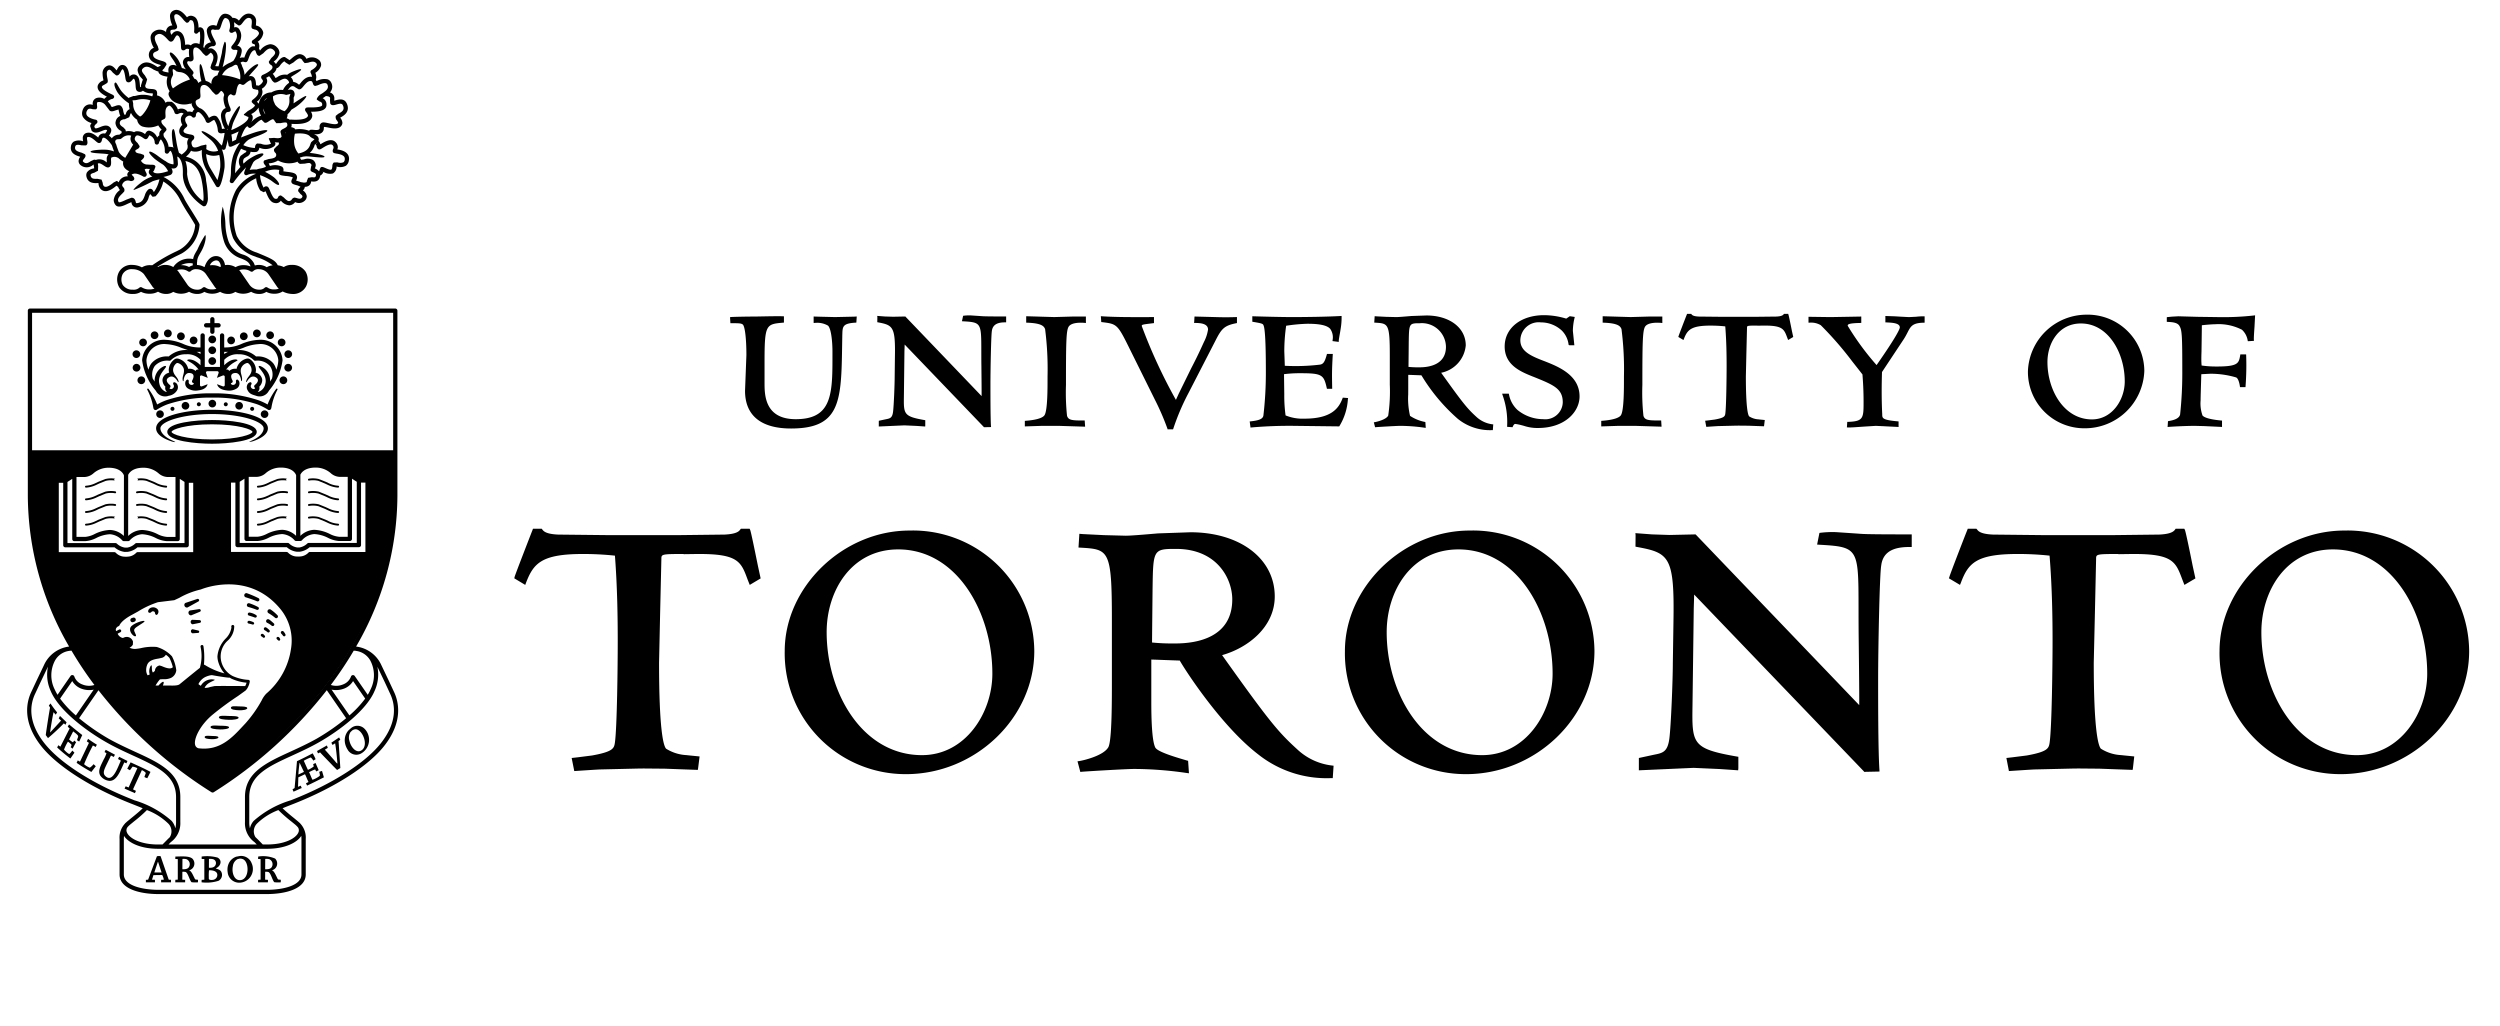 <svg id="Layer_1" data-name="Layer 1" xmlns="http://www.w3.org/2000/svg" xmlns:xlink="http://www.w3.org/1999/xlink" width="3.764in" height="1.545in" viewBox="0 0 271 111.272"><defs><style>.cls-1{fill:none;}.cls-2{clip-path:url(#clip-path);}.cls-3,.cls-4{fill:hsla(210, 100%, 6%, 35%);}.cls-4{fill-rule:evenodd;}</style><clipPath id="clip-path"><rect class="cls-1" x="2.899" y="1.073" width="264.799" height="95.877"/></clipPath></defs><g class="cls-2"><path class="cls-3" d="M240.631,70.605a13.095,13.095,0,0,0,13.14,13.339c7.544,0,13.927-6.111,13.927-13.339A13.181,13.181,0,0,0,254.155,57.53c-7.213,0-13.524,6.107-13.524,13.075m4.536-2.06c0-4.452,2.671-8.97,7.759-8.97,6.396,0,10.224,6.849,10.224,13.472,0,4.248-2.932,8.836-7.642,8.836C249.026,81.883,245.167,75.108,245.167,68.545Zm-8.49-11.21h-.81l-.053.085c-.133.171-.376.485-1.724.546l-5.163.062H221.7l-5.641-.062c-1.343-.061-1.587-.375-1.714-.546l-.078-.085h-.939l-.048.137c-.117.264-1.876,4.807-1.94,5.079l-.054.157,1.202.715.097-.235c.79-2.115,1.661-3.117,6.158-3.117a32.233,32.233,0,0,1,3.458.179c.278,3.449.325,6.776.325,9.295,0,2.42-.078,9.537-.332,11.07-.095.551-.269.91-2.462,1.304l-1.586.201-.627.071.273,1.417,2.131-.138.595-.034,4.144-.098.654-.009,2.287.021,1.752.065,1.855.067.03-.193.143-1.265L230.236,81.91l-.28-.03a4.523,4.523,0,0,1-2.193-.698c-.281-.316-.771-1.966-.771-9.327l.122-5.255.132-5.983c0-.514,0-.545,2.366-.545l.084.02,1.403-.02h.306c4.16,0,4.481.864,5.187,2.758l.231.594,1.192-.704-.295-1.358c-.397-1.995-.754-3.674-.84-3.889l-.067-.137Zm-37.652.365s2.076.139,2.684.184c.626.05,2.583.062,5.34.062h.205v1.366h-.205c-1.414,0-2.895.289-3.104,2.015-.175.982-.334,8.999-.334,12.42,0,2.312,0,7.63.138,9.686l.01.229-1.656.035-.063-.081L183.662,64.47c-.013.596-.043,1.493-.043,1.493l-.137,10.54c-.058,4.145-.058,4.678,4.793,5.528l.179.03v1.241l-.021.226s-1.972-.138-1.983-.138l-2.852-.128-5.932.266V82.192s1.609-.346,1.65-.356c.925-.18,1.465-.287,1.656-1.746.184-1.425.376-6.448.376-8.083l.067-4.432c.128-7.225-.416-7.615-3.954-8.267l-.162-.032.011-1.235-.02-.23,1.802.135,1.903.063,2.82-.063.074.075S201.219,76.099,201.56,76.46c.022-.698-.052-6.839-.052-6.839-.131-10.172.642-10.271-4.287-10.555l-.227-.015.253-1.266A10.885,10.885,0,0,1,199.024,57.701Zm-39.71-.17a13.171,13.171,0,0,1,13.535,13.075c0,7.228-6.373,13.339-13.923,13.339a13.09,13.09,0,0,1-13.134-13.339C145.791,63.638,152.109,57.53,159.314,57.53Zm1.361,24.353c4.714,0,7.636-4.588,7.636-8.836,0-6.623-3.825-13.472-10.213-13.472-5.103,0-7.777,4.518-7.777,8.97C150.321,75.108,154.186,81.883,160.675,81.883ZM129.036,57.716c5.384,0,9.148,2.861,9.148,6.959,0,3.315-2.909,5.578-5.709,6.364,5.151,7.244,6.106,8.355,8.161,10.227a6.614,6.614,0,0,0,3.728,1.739l.199.025-.09,1.346H144.28a11.926,11.926,0,0,1-7.92-2.599c-3.906-3.006-7.756-8.894-8.478-10.149-.21-.004-2.693-.1-3.084-.11v4.558c0,1.736.054,4.231.432,4.983.263.49,2.325,1.082,3.421,1.404l.138.036.091,1.351-.27-.035a40.45,40.45,0,0,0-5.625-.435c-.877,0-4.845.238-5.705.304l-.179.021-.306-1.153.239-.035c.526-.091,2.624-.598,3.115-1.512.39-.794.375-5.274.375-7.189v-6.58c0-7.652-.321-7.665-3.405-7.852l-.216-.012.095-1.489.379.03s2.267.114,2.283.114l2.362.062c.574,0,2.073-.127,3.509-.251ZM124.878,69.67a22.481,22.481,0,0,0,2.541.103c2.299,0,6.158-.625,6.158-4.781,0-2.205-1.613-5.472-6.094-5.472-2.485,0-2.485.075-2.548,4.349C124.936,63.868,124.878,69.308,124.878,69.67ZM98.585,57.53a13.164,13.164,0,0,1,13.524,13.075c0,7.228-6.378,13.339-13.912,13.339a13.099,13.099,0,0,1-13.149-13.339C85.047,63.638,91.368,57.53,98.585,57.53Zm1.35,24.353c4.714,0,7.628-4.588,7.628-8.836,0-6.623-3.826-13.472-10.207-13.472-5.108,0-7.761,4.518-7.761,8.97C89.596,75.108,93.456,81.883,99.935,81.883ZM81.104,57.336h-.811l-.07.088c-.116.168-.368.482-1.708.543l-5.156.062H66.118l-5.644-.062c-1.343-.061-1.571-.375-1.706-.543l-.066-.088h-.954l-.048.137c-.105.264-1.872,4.807-1.94,5.079l-.037.157,1.187.715.088-.235c.813-2.115,1.684-3.117,6.166-3.117a32.624,32.624,0,0,1,3.473.179c.263,3.449.304,6.776.304,9.295,0,2.42-.069,9.537-.321,11.07-.09.551-.269.91-2.462,1.304l-1.586.201-.627.071.282,1.417,2.127-.138.584-.034,4.141-.098.662-.009,2.295.021,1.744.065,1.846.067.031-.193.159-1.265L74.656,81.91l-.274-.03a4.577,4.577,0,0,1-2.2-.698c-.282-.316-.76-1.966-.76-9.327l.113-5.255.138-5.983c0-.514,0-.545,2.366-.545l.08.02,1.4-.02h.313c4.171,0,4.492.864,5.187,2.758l.236.594,1.181-.704-.294-1.358c-.405-1.995-.752-3.674-.837-3.889l-.06-.137ZM244.369,34.208a30.167,30.167,0,0,1-4.071.175L238.26,34.355l-2.105-.059-.7.04-.537.056-.006.092v.412l.096.008c.533.025,1.028.075,1.247.392.307.466.338.944.338,5.13a41.92,41.92,0,0,1-.238,4.527c-.105.46-.757.624-1.242.704l-.073.018-.04.628.114-.013c1.185-.085,2.474-.113,2.811-.113l1.044.027c.01,0,1.931.092,1.931.092v-.69l-.135-.012c-1.376-.131-1.838-.367-1.981-.541a3.914,3.914,0,0,1-.205-1.64c0-.218.006-.44.011-.657,0,0,.051-1.765.065-2.178.143-.009.983-.052.983-.052a9.842,9.842,0,0,1,2.781.397c.182.061.346.44.42.973l.011.083h.597l.004-.09a30.01,30.01,0,0,0,.068-3.361l-.006-.098h-.629l-.011.085c-.151.87-.206,1.227-2.543,1.227a10.885,10.885,0,0,1-1.591-.101s-.026-.003-.051-.005c-.019-.21-.03-.435-.03-.68,0-.268.008-.553.018-.844,0,0,.037-2.46.037-2.843.678-.079,1.266-.109,1.438-.109a5.55,5.55,0,0,1,2.911.595,2.016,2.016,0,0,1,.621,1.165l.017.08.661-.039-.006-.102c-.018-.191.025-.837.067-1.411l.065-1.258Zm-18.202-.086A6.143,6.143,0,0,1,232.475,40.22a6.447,6.447,0,0,1-6.49,6.221,6.111,6.111,0,0,1-6.13-6.221A6.366,6.366,0,0,1,226.166,34.122Zm.629,11.356c2.198,0,3.557-2.139,3.557-4.119,0-3.09-1.778-6.284-4.754-6.284-2.386,0-3.628,2.107-3.628,4.183C221.97,42.32,223.775,45.478,226.795,45.478ZM204.397,34.366v.59l.142.005c.599.029,1.424.067,1.424.539,0,.145-.255.84-2.52,4.088a29.27,29.27,0,0,1-3.13-4.261c0-.132,0-.281,1.368-.307l.102-.003v-.693l-1.142.021-2.198.039L196.06,34.351V34.99h.099a2.05,2.05,0,0,1,1.233.273,36.962,36.962,0,0,1,3.392,3.901c.008.011,1.035,1.314,1.129,1.441.064.844.12,1.783.12,2.938,0,1.776,0,2.146-1.672,2.202l-.097.002-.039.595.098.01c.244.018,1.017-.041,1.763-.095l1.275-.079.968.044.196.012,1.31.064-.007-.105v-.499l-.091-.005c-1.638-.143-1.658-.349-1.681-.667v-.121q-.057-1.104-.059-2.436c0-.667.011-1.378.034-2.123.03-.047,2.356-3.557,2.356-3.557.742-1.138.56-1.766,2.173-1.793l.094-.004v-.682l-.091-.008a7.185,7.185,0,0,0-.833.048l-.772.039-.916-.048-.641-.039-.9-.03h-.106Zm-10.614-.335h-.385l-.025.041c-.06.079-.172.224-.795.254l-2.412.028h-3.372l-2.628-.028c-.63-.03-.735-.175-.798-.254l-.028-.041h-.444l-.026.065c-.054.122-.873,2.241-.903,2.368l-.025.072.561.335.044-.111c.374-.985.778-1.453,2.874-1.453a15.051,15.051,0,0,1,1.614.084c.129,1.608.147,3.159.147,4.334,0,1.128-.037,4.448-.147,5.162-.044.257-.125.426-1.154.609.008,0-.74.094-.74.094l-.288.033.123.662.997-.066.274-.016,1.932-.047.305-.004,1.069.01.813.03.866.031.016-.09.071-.59-.543-.054-.121-.015a2.088,2.088,0,0,1-1.028-.325c-.131-.147-.358-.916-.358-4.349l.055-2.451.068-2.79c0-.24,0-.254,1.094-.254l.045.01.653-.01h.136c1.945,0,2.094.403,2.426,1.286l.105.278.554-.329-.139-.632c-.185-.933-.346-1.714-.389-1.814l-.026-.065Zm-20.042.364v.59l.093.005c1.569.056,1.824.374,1.949.696a34.181,34.181,0,0,1,.266,5.147v.207c0,1.024.008,3.418-.318,3.966-.103.184-.509.507-2.052.622l-.092.008v.602l1.901-.062H177.23l2.898.091-.007-.111-.036-.56h-.094c-1.268,0-1.678-.022-1.829-.512a23.891,23.891,0,0,1-.116-3.351c0-4.631.029-5.853.288-6.301.316-.516,1.434-.449,1.765-.418l.111.014v-.704h-1.421c-.008,0-2.009.057-2.009.057l-1.326-.039-.567-.018-1.048-.03-.098-.002Zm-10.626,3.175c0,2.024,1.745,2.733,3.016,3.247l.109.041c2.178.88,3.175,1.279,3.175,2.77a1.893,1.893,0,0,1-2.116,1.825,4.412,4.412,0,0,1-2.794-1,3.049,3.049,0,0,1-.923-1.691l-.019-.074h-.72l.035.125a8.655,8.655,0,0,1,.504,3.375v.097l.585.04.029-.067c.03-.068.126-.289.266-.289a5.273,5.273,0,0,1,.734.152l.084.02.175.051a4.553,4.553,0,0,0,1.472.217c2.931,0,4.508-1.764,4.508-3.422,0-2.334-2.325-3.244-3.857-3.844-1.46-.553-2.564-1.07-2.564-2.245a1.989,1.989,0,0,1,2.234-1.94,3.325,3.325,0,0,1,2.275.898,2.597,2.597,0,0,1,.719,1.477l.016.076.085.027h.527l-.16-1.561a6.225,6.225,0,0,1,.181-1.401l.022-.107-.536-.079s-.323.218-.386.261a8.429,8.429,0,0,0-2.409-.374C164.872,34.179,163.115,35.574,163.115,37.571Zm-8.487-3.362c2.512,0,4.268,1.336,4.268,3.246a3.338,3.338,0,0,1-2.667,2.967c2.411,3.379,2.853,3.897,3.808,4.77a3.121,3.121,0,0,0,1.741.817l.098.007-.044.627h-.091a5.544,5.544,0,0,1-3.691-1.212,19.873,19.873,0,0,1-3.961-4.733c-.094-.003-1.256-.047-1.43-.052v1.586s-.004.43-.004.54a8.135,8.135,0,0,0,.2,2.324,4.507,4.507,0,0,0,1.594.654l.067.018.042.63-.122-.016a18.798,18.798,0,0,0-2.627-.204c-.412,0-2.257.112-2.66.143l-.084.009-.138-.536.107-.017c.243-.043,1.224-.28,1.452-.706a17.888,17.888,0,0,0,.173-3.353V38.649c0-3.568-.153-3.575-1.583-3.661l-.103-.006.045-.696.18.016s1.056.053,1.06.054l1.101.027c.267,0,.967-.06,1.64-.117Zm-1.942,5.575a10.66,10.66,0,0,0,1.19.048c1.071,0,2.873-.291,2.873-2.23a2.612,2.612,0,0,0-2.841-2.551c-1.16,0-1.16.035-1.195,2.028C152.713,37.077,152.692,39.615,152.685,39.783Zm-7.36-5.517c-1.477.085-3.796.117-5.335.117-.936,0-3.276-.057-4.141-.087l-.099-.005v.597l.077.011c1.019.176,1.086.201,1.155.428.11.278.237,1.355.237,4.954a40.034,40.034,0,0,1-.268,4.789c-.074.4-.584.532-1.385.619l-.1.011.089.664.092-.012a47.2,47.2,0,0,1,4.729-.174l4.799.058.042-.071a6.324,6.324,0,0,0,.898-2.899l.021-.105-.575-.042-.024.067c-.407,1.092-1.218,2.211-4.138,2.211a4.858,4.858,0,0,1-2.043-.352,15.745,15.745,0,0,1-.14-2.288s-.024-1.776-.028-2.184a13.783,13.783,0,0,1,1.795-.103c2.341,0,2.52.179,2.841,1.613l.021.076h.565v-.101c-.029-1.572-.029-1.938.061-3.578l.008-.105h-.633l-.019.072c-.233.874-.42,1.043-.758,1.094a22.242,22.242,0,0,1-3.796.123c-.003-.152-.055-1.569-.055-1.569a19.692,19.692,0,0,1,.202-2.773,18.233,18.233,0,0,1,2.312-.215c1.327,0,2.108.169,2.453.538a1.594,1.594,0,0,1,.267,1.251l-.003.091.675.087V36.96c0-.128.086-.603.148-.946l.07-.439a7.186,7.186,0,0,0,.09-1.209V34.26Zm-25.99.138.035.515.081.011c1.615.202,1.674.205,2.982,2.858l2.703,5.45c0-.004.024.051.024.051a27.068,27.068,0,0,1,1.385,3.192l.015.073h.594l.026-.065a24.922,24.922,0,0,1,1.646-3.865l2.908-5.648c.671-1.333.966-1.669,2.273-1.93l.078-.016v-.65l-.1.003c-.75.026-1.473.026-2.215,0-.005,0-2.286-.061-2.286-.061l-.008.087-.035.615.104-.005c.601,0,1.404.076,1.404.715a4.292,4.292,0,0,1-.429,1.319l-.046.098c-.599,1.327-.974,2.057-1.373,2.829l-1.327,2.703s-.195.434-.308.677a57.254,57.254,0,0,1-3.704-8.006c0-.144.034-.16,1.016-.28l.309-.04v-.652l-1.841.008-.991-.008c-.692,0-2.092-.032-2.81-.087l-.118-.01Zm-8.104-.009v.59l.099.005c1.566.056,1.826.374,1.951.696a33.935,33.935,0,0,1,.265,5.147v.207c0,1.024.007,3.418-.32,3.966-.105.184-.513.507-2.052.622l-.091.008v.602l1.899-.062h1.742l2.896.091-.007-.111-.038-.56h-.092c-1.268,0-1.672-.022-1.825-.512a24.134,24.134,0,0,1-.114-3.351c0-4.631.024-5.857.286-6.301.317-.516,1.427-.449,1.765-.418l.109.014v-.704h-1.419c-.008,0-2.012.057-2.012.057l-1.322-.039-.565-.018-1.05-.03-.106-.002Zm-6.018-.194s.973.065,1.258.085c.292.023,1.203.03,2.486.03h.1v.637h-.1c-.66,0-1.347.133-1.448.939-.083.458-.154,4.197-.154,5.792,0,1.078,0,3.558.056,4.517l.014.108-.772.016-.028-.037-8.571-8.929c-.006.277-.024.697-.024.697l-.059,4.914c-.028,1.934-.03,2.182,2.232,2.579l.085.015v.578l-.01.106s-.922-.065-.928-.065l-1.327-.06-2.775.124v-.541l.008-.082s.751-.162.773-.166c.429-.084.685-.134.767-.814.086-.663.175-3.006.175-3.768l.025-2.068c.067-3.369-.185-3.551-1.836-3.856l-.074-.015.008-.575-.021-.109.85.065.884.027,1.32-.027.031.034s8.081,8.431,8.238,8.599c.012-.326-.02-3.19-.02-3.19-.062-4.743.295-4.789-1.998-4.922l-.112-.006.126-.591A4.991,4.991,0,0,1,105.214,34.201Zm-20.353.095.102.003V34.98l-.097.008c-1.853.169-2.006.182-2.006,4.3v2.216c0,1.281,0,3.95,3.379,3.95,3.715,0,3.985-2.395,3.985-6.341V38.068c0-.794-.103-2.387-.48-2.756a2.33,2.33,0,0,0-1.461-.293h-.1v-.595l-.003-.102.714.021,1.611.04,2.087-.048.265-.017-.042.663-.09.006c-1.394.081-1.406.428-1.43,1.258l-.004.074-.029,1.716c-.087,5.692-.361,8.43-5.53,8.43-3.264,0-4.988-1.414-4.988-4.092l.148-3.873c0-1.808-.167-3.18-.41-3.323-.182-.129-.444-.129-1.23-.129h-.095l-.041-.655.094-.012c.241-.028,1.895-.057,2.712-.057l.691-.013C83.37,34.296,84.402,34.277,84.861,34.296Z"/><path class="cls-3" d="M42.666,74.994l-.573-1.227L41.312,72.13A3.462,3.462,0,0,0,38.57,70.109a32.764,32.764,0,0,0,4.48-16.403V33.688a.233.233,0,0,0-.234-.231H3.204a.229.229,0,0,0-.23.231V53.706A32.783,32.783,0,0,0,7.452,70.109a3.452,3.452,0,0,0-2.73,2.021l-.783,1.641L3.366,74.994C2.85,76.058,2.31,78.235,4.438,80.916c1.723,2.166,5.353,4.489,9.717,6.215l.202.078c.371.149.732.29,1.076.433-.357.353-.858.759-1.25,1.076l-.351.291a2.871,2.871,0,0,0-.242.215c-.006.004-.019,0-.025.012a.783.783,0,0,0-.073.088,2.217,2.217,0,0,0-.57,1.653v3.84c0,1.573,2.197,2.132,4.25,2.132H28.857c2.055,0,4.253-.559,4.253-2.132v-3.84a2.22,2.22,0,0,0-.571-1.653c-.028-.028-.042-.061-.074-.088-.008-.012-.019-.008-.026-.014-.077-.072-.155-.144-.241-.213l-.344-.286c-.395-.317-.895-.728-1.256-1.081.344-.144.708-.285,1.08-.433l.199-.078c4.361-1.726,7.993-4.049,9.714-6.215,2.131-2.681,1.589-4.859,1.075-5.922M3.435,49.287H42.589v4.419c0,19.782-18.36,31.005-19.578,31.729-1.22-.724-19.576-11.947-19.576-31.729Zm36.677,22.34a3.408,3.408,0,0,1,.03,3.123,4.507,4.507,0,0,1-.308.592l-1.413-2.042a.23.23,0,0,0-.407.064,1.436,1.436,0,0,1-.865.854,1.889,1.889,0,0,1-1.32.056,40.421,40.421,0,0,0,2.484-3.72c.075.008.15.008.224.018.005.002.007.007.015.007A2.078,2.078,0,0,1,40.111,71.627ZM27.556,91.32l.245.252H18.229l.248-.255a2.526,2.526,0,0,0,1.034-2.166V86.423c0-2.661-2.287-3.71-4.941-4.921-.922-.428-1.878-.865-2.834-1.4A23.545,23.545,0,0,1,8.534,77.882l2.099-3.037A47.789,47.789,0,0,0,22.896,85.908a.242.242,0,0,0,.231,0A47.709,47.709,0,0,0,35.393,74.84l2.096,3.041a23.106,23.106,0,0,1-3.197,2.219c-.954.535-1.906.973-2.834,1.4C28.808,82.713,26.52,83.762,26.52,86.423V89.151A2.533,2.533,0,0,0,27.556,91.32ZM8.185,77.577a10.977,10.977,0,0,1-1.711-1.824C6.737,75.37,7.536,74.217,7.79,73.852a1.944,1.944,0,0,0,.921.796,2.425,2.425,0,0,0,1.405.134Zm27.727-2.796a2.454,2.454,0,0,0,1.412-.134,1.976,1.976,0,0,0,.919-.796c.253.365,1.05,1.518,1.312,1.901a11.135,11.135,0,0,1-1.71,1.824ZM3.435,33.919H42.589V48.823H3.435ZM5.921,71.627a2.067,2.067,0,0,1,1.557-1.05c.007,0,.011-.005.017-.007.07-.01.145-.01.216-.016a40.173,40.173,0,0,0,2.484,3.721,1.89,1.89,0,0,1-1.31-.058,1.42,1.42,0,0,1-.867-.854.222.222,0,0,0-.186-.159.22.22,0,0,0-.223.095L6.196,75.341a5.249,5.249,0,0,1-.313-.592A3.406,3.406,0,0,1,5.921,71.627Zm8.603,15.152-.198-.082c-4.293-1.693-7.851-3.965-9.527-6.072-1.87-2.354-1.587-4.251-1.017-5.428L4.359,73.96l.773-1.621c.008-.013.017-.022.025-.035a4.228,4.228,0,0,0,.299,2.626c.873,2.077,3.806,4.299,6.054,5.572.967.551,1.933.994,2.866,1.422,2.609,1.195,4.671,2.138,4.671,4.5V89.151a2.765,2.765,0,0,1-.074.668,1.884,1.884,0,0,0-.404-.805A10.653,10.653,0,0,0,14.524,86.779Zm-.768,2.952c.01-.011.021-.028.037-.044a.081.081,0,0,1,.014-.022,2.912,2.912,0,0,1,.321-.299l.346-.284a15.08,15.08,0,0,0,1.415-1.242A6.734,6.734,0,0,1,18.22,89.32a1.2,1.2,0,0,1,.15,1.461c-.067.065-.138.133-.21.201l-.58.59h-.407c-1.908.019-3.181-.644-3.455-1.309A.57.57,0,0,1,13.756,89.731Zm18.871.907a3.339,3.339,0,0,1,.018.34v3.84c0,1.23-2.04,1.67-3.787,1.67H17.172c-1.744,0-3.786-.44-3.786-1.67v-3.84a3.262,3.262,0,0,1,.018-.337c.454.716,1.751,1.412,3.773,1.396h11.68C30.877,92.053,32.171,91.358,32.626,90.638Zm-1.065-1.551.341.278a2.511,2.511,0,0,1,.32.301.214.214,0,0,1,.018.02.535.535,0,0,1,.034.044.562.562,0,0,1,.04.531c-.273.665-1.55,1.328-3.457,1.309h-.406l-.58-.59c-.073-.068-.146-.136-.206-.201h-.006A1.197,1.197,0,0,1,27.81,89.32,6.692,6.692,0,0,1,30.142,87.84,15.404,15.404,0,0,0,31.562,89.087Zm9.666-8.463c-1.673,2.107-5.234,4.379-9.524,6.072l-.198.079a10.73,10.73,0,0,0-4.043,2.238,1.825,1.825,0,0,0-.406.805,2.729,2.729,0,0,1-.071-.668V86.423c0-2.362,2.058-3.306,4.666-4.5.933-.428,1.901-.871,2.872-1.422,2.246-1.273,5.177-3.495,6.047-5.572a4.231,4.231,0,0,0,.309-2.626.203.203,0,0,0,.019.035l.775,1.621.574,1.237C42.816,76.374,43.1,78.27,41.228,80.625Z"/></g><path class="cls-4" d="M10.323,81.006c.048-.085.092-.173.138-.256-.324-.198-.642-.407-.949-.631-.049.081-.103.193-.141.272.076.056.156.108.231.162-.33.692-.645,1.349-.973,2.039-.08-.05-.158-.088-.237-.138-.044.082-.087.183-.128.263.519.365,1.056.682,1.599.99.157-.199.3-.393.46-.59.003-.011.011-.02.016-.033-.079-.074-.156-.149-.237-.22a1.692,1.692,0,0,1-.405.38,1.985,1.985,0,0,1-.622-.38,21.987,21.987,0,0,1,.951-2.024,1.052,1.052,0,0,1,.297.166m-2.493.175c.124-.234.251-.47.376-.705-.065-.057-.13-.115-.202-.175-.043.065-.084.125-.13.191a2.171,2.171,0,0,1-.428-.314c.142-.267.292-.57.446-.871.149.12.46.334.526.482.051.105-.087.32-.104.449.012.072.171.13.231.17.105-.223.23-.478.331-.706-.484-.375-.958-.758-1.431-1.149-.052.082-.096.167-.143.248.07.065.136.126.209.189-.366.709-.645,1.28-1.01,1.978-.072-.052-.14-.105-.214-.159-.047.084-.09.159-.134.241a18.147,18.147,0,0,0,1.438,1.198c.139-.2.286-.412.423-.61a.138.138,0,0,0,.008-.028c-.07-.073-.148-.147-.221-.223-.047.071-.272.364-.325.368-.104.008-.499-.36-.577-.475a5.03,5.03,0,0,1,.424-.861,1.919,1.919,0,0,1,.399.353,1.149,1.149,0,0,1-.098.251C7.694,81.074,7.763,81.125,7.829,81.181Zm8.447,2.521c-.697-.389-1.442-.7-2.157-1.038-.122.233-.243.462-.364.691.097.055.194.113.29.165.097-.131.187-.256.282-.389a1.396,1.396,0,0,1,.522.169c-.305.674-.64,1.406-.946,2.089-.103-.041-.214-.084-.318-.126-.044.085-.084.165-.121.248.375.165.749.329,1.12.495.04-.086.077-.168.115-.251-.108-.051-.213-.106-.321-.157.308-.681.654-1.412.958-2.087a1.007,1.007,0,0,1,.433.306c-.052.145-.104.283-.155.426.027.054.239.113.313.148C16.046,84.164,16.16,83.933,16.276,83.702Zm-2.497-1.184c-.298-.153-.604-.305-.908-.458-.039.084-.076.162-.119.24.1.063.205.118.312.176-.328.689-.827,2.256-1.538,1.791-.501-.329-.314-.73-.036-1.315.16-.325.34-.7.498-1.024.109.047.207.103.314.152.037-.085.078-.168.117-.247-.334-.173-.668-.36-1.002-.527-.042.083-.087.163-.125.246.07.037.141.074.211.113a3.017,3.017,0,0,1-.303.689c-.34.709-.673,1.259-.359,1.76a1.357,1.357,0,0,0,.941.555c.822.072,1.203-1.039,1.652-2.002.072.033.152.068.229.105C13.702,82.681,13.741,82.602,13.779,82.518ZM6.882,78.435c.057.051.115.102.176.151.036-.087.081-.176.117-.267-.236-.226-.474-.458-.714-.687a2.523,2.523,0,0,1-.137.259,3.348,3.348,0,0,0,.255.245c-.231.264-1.103,1.207-1.173,1.278,0,.003,0,.007-.008.015-.032-.069.311-2.022.365-2.2.083.088.16.178.24.267.05-.085.099-.171.147-.248a10.402,10.402,0,0,1-.717-.97c-.059.075-.117.15-.177.23.045.072.09.151.131.225-.065.247-.443,2.707-.467,2.977.081.108.16.217.241.327A22.409,22.409,0,0,0,6.882,78.435ZM32.326,83.979l-.012-.009c.019-.425.071-.803.12-1.225a.113.113,0,0,1,.019-.019c.16.346.295.628.465.976C32.728,83.789,32.511,83.892,32.326,83.979Zm2.248-.293c.015.111.1.349.054.439a2.502,2.502,0,0,1-.79.43c-.136-.261-.235-.564-.365-.824a3.904,3.904,0,0,1,.658-.298c.036.071.077.146.12.217.087-.048.177-.089.265-.137-.117-.259-.228-.521-.343-.779-.087.046-.174.085-.258.126.025.084.045.165.066.249a2.868,2.868,0,0,1-.634.374c-.165-.335-.294-.652-.451-.992a5.05,5.05,0,0,1,.759-.36,1.248,1.248,0,0,1,.274.346c.083-.047.164-.104.252-.153a4.412,4.412,0,0,0-.324-.637c-.524.279-1.174.61-1.699.851-.078.973-.173,1.955-.256,2.914-.078.041-.151.098-.227.14.039.084.074.168.109.252.296-.12.592-.273.892-.394-.038-.086-.073-.17-.109-.254-.105.036-.197.084-.295.122.014-.314.025-.709.033-1.028.229-.105.496-.23.723-.342.134.254.244.591.383.846-.09.056-.189.09-.278.144.045.083.083.167.122.248.575-.262,1.261-.611,1.822-.897-.068-.232-.135-.46-.204-.692C34.771,83.629,34.673,83.657,34.574,83.686ZM36.662,80.36c.065-.05.129-.099.195-.15-.043-.083-.082-.163-.128-.248-.279.19-.558.38-.845.571.046.081.086.163.131.247.093-.062.191-.121.28-.178.086.398.202,1.574.221,1.849.012.11.02.217.033.331l.004.008c-.065.022-.282-.272-.343-.339l-.699-.797c-.106-.12-.228-.243-.326-.368.109-.063.213-.129.316-.193-.033-.087-.064-.174-.096-.26-.357.202-.713.4-1.069.603.035.088.07.172.102.258.076-.035.155-.072.229-.112.133.158.296.317.439.469.327.338.655.677.98,1.018.141.138.284.284.423.424.115-.071.236-.14.352-.21-.043-.674-.088-1.355-.134-2.03C36.71,80.971,36.695,80.63,36.662,80.36Zm-7.953,13.9c.003-.374.007-.746.007-1.12a1.155,1.155,0,0,1,.452.031.594.594,0,0,1,.235.88C29.267,94.232,29.022,94.265,28.709,94.259Zm1.279.881c-.117-.213-.288-.671-.519-.751a.063.063,0,0,0-.007-.025.756.756,0,0,0,.323-1.269,3.33,3.33,0,0,0-1.831-.216c-.005.084-.009.172-.015.256V93.14c.091.004.185.012.276.017v2.224c-.091.006-.178.017-.269.02-.001.087-.007.176-.007.26v.011h1.067c.002-.091.01-.184.01-.271-.104,0-.208-.007-.311-.015.004-.281.004-.569.004-.853a1.063,1.063,0,0,1,.351.021c.268.112.422.888.642,1.108a3.398,3.398,0,0,0,.7.011l.004-.275c-.087-.011-.173-.017-.261-.024C30.059,95.333,30.029,95.221,29.988,95.14Zm-6.485-.115a.554.554,0,0,1-.511.387c-.124.02-.319,0-.364-.065-.04-.045-.031-.153-.028-.235a4.68,4.68,0,0,1,.022-.749C23.102,94.357,23.633,94.499,23.503,95.024Zm-.888-1.891c.313-.013.55.01.68.194a.444.444,0,0,1,.075.325c-.061.355-.343.467-.761.44C22.611,93.775,22.615,93.456,22.615,93.134Zm.771,1.043H23.37v-.03c.489-.197.749-.84.179-1.157a4.293,4.293,0,0,0-1.726-.113V93.14c.091.004.19.004.29.008v2.239c-.1.011-.199.015-.29.025-.004.085-.007.172-.008.261a4.249,4.249,0,0,0,1.835-.163.723.723,0,0,0,.28-1.01C23.783,94.293,23.633,94.282,23.386,94.177Zm-3.653.082c.004-.374.004-.746.008-1.12a1.13,1.13,0,0,1,.447.031.589.589,0,0,1,.235.88C20.289,94.232,20.044,94.265,19.733,94.259Zm1.277.881c-.117-.213-.292-.671-.518-.751-.003-.011-.003-.018-.006-.025a.756.756,0,0,0,.321-1.269c-.377-.3-1.163-.228-1.831-.216-.005.084-.007.172-.015.256V93.14c.094.004.184.012.275.017v2.224c-.091.006-.181.017-.265.02-.002.087-.004.176-.01.26v.011h1.071c0-.091.001-.184.005-.271-.106,0-.205-.007-.312-.015.006-.281.007-.569.007-.853a1.108,1.108,0,0,1,.356.021c.263.112.416.888.641,1.108a3.338,3.338,0,0,0,.694.011l.006-.275c-.087-.011-.176-.017-.26-.024C21.079,95.333,21.052,95.221,21.01,95.14Zm-4.32-.535c.124-.387.257-.77.384-1.152.014.003.021.003.025.007l.377,1.145Zm.681-1.766a.931.931,0,0,0-.399.011c-.318.84-.632,1.681-.949,2.525a.715.715,0,0,1-.247.027v.271h.983v-.275c-.105-.003-.213-.007-.32-.011.053-.165.103-.332.155-.495.316-.001.636-.008.951-.013a1.535,1.535,0,0,1,.176.508c-.096.008-.196.015-.293.015v.271h1.073v-.275c-.082-.003-.166-.007-.248-.011Q17.81,94.112,17.37,92.838ZM39.23,81.309c-.585.486-1.225-.265-1.385-.983a1.12,1.12,0,0,1,.117-.942c.056-.054.111-.108.167-.163a.683.683,0,0,1,.402-.143C39.24,79.105,39.928,80.72,39.23,81.309Zm.235-2.305a1.072,1.072,0,0,0-1.447-.047c-.095.081-.187.165-.279.248a1.602,1.602,0,0,0-.399.985,1.817,1.817,0,0,0,.044.465,1.978,1.978,0,0,0,.256.61,1.079,1.079,0,0,0,1.456.449A1.704,1.704,0,0,0,39.465,79.003ZM26.084,95.43c-.734.122-1.025-.82-.875-1.514a.987.987,0,0,1,.498-.752c.073-.02.145-.036.22-.056a.763.763,0,0,1,.43.084C26.999,93.578,26.973,95.283,26.084,95.43Zm-.148-2.606c-.12.025-.242.046-.361.069a1.392,1.392,0,0,0-.773.652,1.615,1.615,0,0,0-.149.419,1.808,1.808,0,0,0-.009.62,1.252,1.252,0,0,0,1.153,1.128,1.49,1.49,0,0,0,1.446-2.11A1.212,1.212,0,0,0,25.936,92.825Z"/><path class="cls-3" d="M3.308,49.028l39.471.043v4.42c0,19.782-18.555,31.41-19.779,32.132C21.78,84.901,3.263,73.567,3.263,53.785l.044-4.758M30.501,65.899c-3.612-4.372-8.766-2.193-8.816-2.171a8.5,8.5,0,0,0-2.346.918l-.473.223c-.004,0-.636.077-.636.077l-1.085.137a9.781,9.781,0,0,0-2.244,1.04l-.661.362c-1.091.591-1.351,1.075-1.409,1.217a.786.786,0,0,0-.431.517c-.004.039-.006.078-.006.116a.729.729,0,0,0,.209.505.684.684,0,0,0,.788.509c.029,0,.208-.042.208-.042a.509.509,0,0,1,.682.357l-.004.075a.8.8,0,0,1-.361.305c-.078.025-.139.073-.117.151.156.551.913.346,1.245.311l.092-.008.316-.051a5.226,5.226,0,0,1,1.585-.018,2.842,2.842,0,0,1,.783.349c-.056.093-.063.262-.159.298l-.312.068c-.485.083-1.278.102-1.541.752a1.669,1.669,0,0,0-.011,1.283l.187.239c.128.051.389-.159.62-.295.523-.304.43-.452.435-.514a.324.324,0,0,1,.183-.27,1.008,1.008,0,0,0,.114.051,2.173,2.173,0,0,0,1.519.147c-.028.153-.157.627-.421.765a1.479,1.479,0,0,1-.721.104.812.812,0,0,0-.526.093,3.909,3.909,0,0,0-.569.74.147.147,0,0,0,0,.162l.044.085a.162.162,0,0,0,.138.076l1.492-.006.197.006a1.9,1.9,0,0,0,1.243-.296l.226-.183.759-.61.732-.642.349-.278a.867.867,0,0,0,.172-.309,12.021,12.021,0,0,0,1.313.709,2.801,2.801,0,0,0-.923.197,2.356,2.356,0,0,0-1.04.864c-.022.028-.005.13-.05.113-.021.041-.042.045-.019.088a2.291,2.291,0,0,0,.952.59,1.587,1.587,0,0,0,.675-.091l.424-.092c.148-.02,1.982-.067,3.213-.058l-.682.643a30.7,30.7,0,0,0-2.764,1.959,5.097,5.097,0,0,0-2.042,3.167c0,.119-.141.287-.11.383a.768.768,0,0,0,.726.57c2.357.254,3.72-1.201,4.85-2.422l.29-.312a13.434,13.434,0,0,0,1.764-2.507,4.227,4.227,0,0,1,.39-.612,7.963,7.963,0,0,0,2.779-5.033A5.705,5.705,0,0,0,30.501,65.899Zm9.105-13.876h-.868l-.862-.55a.224.224,0,0,0-.141-.052H36.618a1.174,1.174,0,0,1-.654-.314,2.866,2.866,0,0,0-1.847-.658,2.179,2.179,0,0,0-1.843.739,2.145,2.145,0,0,0-1.83-.739,2.863,2.863,0,0,0-1.847.658,1.175,1.175,0,0,1-.651.314H26.829a.223.223,0,0,0-.152.059l-.851.543h-.871a.227.227,0,0,0-.225.226v7.7a.224.224,0,0,0,.225.225h5.988a1.894,1.894,0,0,0,.938.455,3.013,3.013,0,0,0,.829-.004,1.832,1.832,0,0,0,.905-.451h5.99a.223.223,0,0,0,.222-.225v-7.7A.226.226,0,0,0,39.606,52.023ZM20.909,52.002h-.866l-.852-.549a.217.217,0,0,0-.148-.062H17.925a1.169,1.169,0,0,1-.651-.311,2.871,2.871,0,0,0-1.847-.657,2.158,2.158,0,0,0-1.84.741,2.122,2.122,0,0,0-1.83-.741,2.861,2.861,0,0,0-1.844.657,1.177,1.177,0,0,1-.651.311H8.145a.24.24,0,0,0-.157.065l-.842.546h-.868a.223.223,0,0,0-.226.22V59.924a.225.225,0,0,0,.226.223H12.26a1.862,1.862,0,0,0,.934.454,2.715,2.715,0,0,0,.827-.006,1.809,1.809,0,0,0,.908-.448h5.98a.227.227,0,0,0,.229-.223V52.223A.225.225,0,0,0,20.909,52.002Z"/><path class="cls-3" d="M30.597,65.817c-3.67-4.432-8.909-2.224-8.96-2.202a8.742,8.742,0,0,0-2.385.929l-.483.229-.638.079-1.108.135a9.985,9.985,0,0,0-2.282,1.052l-.669.369c-1.115.596-1.373,1.091-1.434,1.235a.776.776,0,0,0-.434.521.58.58,0,0,0-.013.12.72.72,0,0,0,.214.509,1.04,1.04,0,0,0,.849.706,2.153,2.153,0,0,0,.213-.05c.286-.093.468-.122.608.24l-.004.075a.837.837,0,0,1-.388.27.157.157,0,0,0-.099.194c.157.559.939.47,1.276.432l.092-.008.324-.055a5.303,5.303,0,0,1,1.601-.129,2.675,2.675,0,0,1,.791.352.432.432,0,0,1-.227.197l-.317.068c-.491.083-1.231.21-1.498.87a1.698,1.698,0,0,0-.012,1.3l.232.302c.133.054.436-.099.671-.235.529-.312.556-.504.561-.57a.312.312,0,0,1,.188-.274.945.945,0,0,0,.112.052c.319.135.938.402,1.366.179a.702.702,0,0,1-.38.508,1.528,1.528,0,0,1-.728.106.84.84,0,0,0-.537.095,5.357,5.357,0,0,0-.654.91.172.172,0,0,0-.003.164l.056.084a.151.151,0,0,0,.135.077L18.15,74.65l.2.004a2.035,2.035,0,0,0,1.302-.223l.231-.185.799-.66.805-.65.356-.278a.668.668,0,0,0,.156-.288,6.353,6.353,0,0,0,.966.519,1.991,1.991,0,0,0-.764.179,1.945,1.945,0,0,0-1.035,1.009.159.159,0,0,0-.01.093.187.187,0,0,0,.003.132,2.309,2.309,0,0,0,.97.599,1.584,1.584,0,0,0,.686-.093l.428-.093c.153-.021,1.773-.011,3.023-.003l-.68.49a33.998,33.998,0,0,0-2.766,2.034A5.295,5.295,0,0,0,20.773,80.56a1.225,1.225,0,0,0,.042.33.806.806,0,0,0,.745.577c2.392.259,3.82-1.281,4.966-2.516l.298-.314a13.752,13.752,0,0,0,1.79-2.539,5.25,5.25,0,0,1,.394-.621,8.065,8.065,0,0,0,2.825-5.104,5.717,5.717,0,0,0-1.237-4.555m-11.921,6.549c-.26.262-.897-.013-1.17-.132l-.24-.075a.599.599,0,0,0-.504.551c-.013.054-.106.131-.227.216a.711.711,0,0,1-.097-.274c-.024-.21-.002-.482-.053-.507-.076-.039-.361.474-.191.986a1.517,1.517,0,0,1-.228.097,1.069,1.069,0,0,1-.157-.597,1.478,1.478,0,0,1,.114-.556c.201-.496.807-.597,1.254-.67l.376-.085a.749.749,0,0,0,.389-.323,1.689,1.689,0,0,1,.396.354,4.852,4.852,0,0,1,.364,1.004C18.694,72.359,18.685,72.356,18.676,72.366Zm4.53,2.031-.472.101a1.476,1.476,0,0,1-.533.089.361.361,0,0,1-.057-.018,1.361,1.361,0,0,1,.389-.451c.343-.24.796-.367.693-.416a1.316,1.316,0,0,0-.833.069,1.337,1.337,0,0,0-.659.592,1.277,1.277,0,0,1-.26-.184,1.619,1.619,0,0,1,.843-.813c.513-.203.682-.149.682-.149.195.041,1.55.268,1.844.268.006,0,.014-.01.02-.01.063.037.115.076.173.108a5.046,5.046,0,0,0,1.657.444,1.746,1.746,0,0,1-.148.367C25.929,74.388,23.433,74.37,23.206,74.397Zm8.31-4.067a7.853,7.853,0,0,1-2.684,4.884,2.696,2.696,0,0,0-.492.72,13.505,13.505,0,0,1-1.749,2.484l-.298.318c-1.154,1.244-2.465,2.653-4.698,2.413a.488.488,0,0,1-.47-.351c-.201-.659.53-2.184,1.899-3.314a33.347,33.347,0,0,1,2.742-2.016l.819-.59a1.115,1.115,0,0,0,.164-.205c.021-.012.027-.032.037-.056a1.992,1.992,0,0,0,.257-.716.147.147,0,0,0-.035-.123.161.161,0,0,0-.114-.059,4.827,4.827,0,0,1-1.716-.42,2.439,2.439,0,0,1-1.208-1.5,2.309,2.309,0,0,1,.7-2.35,2.119,2.119,0,0,0,.688-1.547.161.161,0,0,0-.32.025.097.097,0,0,0,.002.024.554.554,0,0,1,.01.116,2.166,2.166,0,0,1-.629,1.182,3.153,3.153,0,0,0-.886,1.917,2.231,2.231,0,0,0,.134.742,3.216,3.216,0,0,0,.629,1.109,7.571,7.571,0,0,1-2.13-.915.16.16,0,0,0-.097-.021,8.406,8.406,0,0,0-.051-2.003.156.156,0,0,0-.176-.138.163.163,0,0,0-.142.179,4.638,4.638,0,0,1-.072,2.299l-.337.266-.817.661L19.44,74.19c-.196.173-.747.153-1.076.147l-.213-.004h-.533c.073-.173.128-.345.065-.392-.096-.07-.382.219-.543.396h-.317a4.09,4.09,0,0,1,.478-.672l.329-.02a1.806,1.806,0,0,0,.878-.143,1.03,1.03,0,0,0,.565-.821,4.476,4.476,0,0,0-.466-1.508,3.603,3.603,0,0,0-1.663-1.02,5.446,5.446,0,0,0-1.726.132l-.264.045-.126.014a1.342,1.342,0,0,1-.827-.11.8.8,0,0,0,.364-.334l.012-.327a.702.702,0,0,0-1.006-.427l-.115.03a.795.795,0,0,1-.542-.462l.303-.164A.16.16,0,0,0,13.08,68.33a.157.157,0,0,0-.214-.062l-.313.167a.384.384,0,0,1-.037-.212.483.483,0,0,1,.316-.33.203.203,0,0,0,.088-.098c.002-.009.181-.5,1.307-1.107l.671-.367a9.827,9.827,0,0,1,2.189-1.023l1.768-.216.547-.256a8.582,8.582,0,0,1,2.331-.907c.082-.034,5.102-2.145,8.616,2.102A5.414,5.414,0,0,1,31.516,70.33Z"/><path class="cls-3" d="M16.85,65.923a.636.636,0,0,0-.505-.033c-.314.114-.413.46-.236.542.173.081.27-.099.336-.123a.225.225,0,0,1,.199-.001.165.165,0,0,1,.115.138c.01.032.016.203.159.231.143.033.449-.506-.067-.753"/><path class="cls-3" d="M14.105,68.032c-.219.463.364,1.053.556.959.194-.1-.261-.496-.137-.759.137-.292,1.118-.709,1.102-.873-.017-.162-1.315.243-1.521.673"/><path class="cls-3" d="M25.913,76.6c-.458-.02-.886-.074-.917.136-.029.209.439.266.914.284.322.015.887-.061.86-.244-.037-.182-.557-.166-.857-.176"/><path class="cls-3" d="M24.796,77.637c-.546-.02-1.064-.074-1.104.131-.037.211.533.269,1.104.286.39.018,1.073-.058,1.035-.241-.042-.188-.67-.163-1.035-.176"/><path class="cls-3" d="M23.822,78.693c-.513-.02-1.001-.07-1.035.133-.031.197.498.253,1.035.272.367.011,1.008-.058.972-.237-.038-.176-.629-.157-.972-.168"/><path class="cls-3" d="M22.921,79.802c-.382-.012-.743-.064-.77.112-.022.176.37.226.77.239.271.011.749-.049.719-.203-.025-.156-.465-.139-.719-.148"/><path class="cls-3" d="M14.397,67.461l.121-.043a.233.233,0,0,0,.151-.293.229.229,0,0,0-.292-.146l-.124.04a.231.231,0,0,0-.149.293.234.234,0,0,0,.293.149"/><path class="cls-3" d="M21.528,65.008a.165.165,0,0,0-.186-.06l-1.275.43a.253.253,0,0,0-.095.332.27.27,0,0,0,.324.158l1.191-.659a.147.147,0,0,0,.041-.201"/><path class="cls-3" d="M21.643,66.329a.145.145,0,0,0,.073-.187.162.162,0,0,0-.173-.09l-.987.145a.255.255,0,0,0-.152.314.268.268,0,0,0,.292.211l.947-.393"/><path class="cls-3" d="M21.586,67.241l-.776-.034a.23.23,0,0,0-.177.255c.012.116.112.242.227.23l.783-.159a.152.152,0,0,0,.104-.175.166.166,0,0,0-.16-.116"/><path class="cls-3" d="M21.43,68.364l-.577-.132a.204.204,0,0,0-.192.203.233.233,0,0,0,.177.238l.604-.044c.065.004.121-.072.118-.141a.148.148,0,0,0-.13-.123"/><path class="cls-3" d="M26.727,64.323a.231.231,0,0,0-.277.17.226.226,0,0,0,.17.281c.002,0,.671.204,1.189.418a.188.188,0,0,0,.252-.079.184.184,0,0,0-.077-.253,11.331,11.331,0,0,0-1.256-.537"/><path class="cls-3" d="M26.985,65.412a.205.205,0,0,0-.253.155.208.208,0,0,0,.155.252,8.601,8.601,0,0,1,.894.297.175.175,0,0,0,.229-.071.165.165,0,0,0-.073-.225,5.564,5.564,0,0,0-.952-.408"/><path class="cls-3" d="M27.038,66.424a.178.178,0,0,0-.208.126.169.169,0,0,0,.126.203c.002,0,.465.14.62.205a.163.163,0,0,0,.207-.064.148.148,0,0,0-.066-.205,1.762,1.762,0,0,0-.68-.265"/><path class="cls-3" d="M26.983,67.316a.179.179,0,0,0-.186.112.152.152,0,0,0,.115.183c.002.003.275.062.405.102a.143.143,0,0,0,.183-.055.14.14,0,0,0-.057-.186,1.64,1.64,0,0,0-.461-.156"/><path class="cls-3" d="M30.041,66.716a4.66,4.66,0,0,0-.729-.619.23.23,0,1,0-.232.397,4.537,4.537,0,0,1,.699.488.191.191,0,0,0,.264-.002.185.185,0,0,0-.002-.265"/><path class="cls-3" d="M29.119,67.167a.202.202,0,0,0-.281.084.205.205,0,0,0,.084.281,2.127,2.127,0,0,1,.494.313.18.18,0,0,0,.241-.012.168.168,0,0,0-.014-.24c-.432-.392-.504-.421-.524-.427"/><path class="cls-3" d="M28.819,68.036a.18.18,0,0,0-.23.062.171.171,0,0,0,.06.232,2.199,2.199,0,0,1,.307.21.152.152,0,0,0,.212,0,.15.15,0,0,0,0-.213,1.71,1.71,0,0,0-.349-.29"/><path class="cls-3" d="M28.472,68.747a.179.179,0,0,0-.209.037.149.149,0,0,0,.032.213.739.739,0,0,1,.162.116.145.145,0,0,0,.195.013.134.134,0,0,0,.016-.19c-.108-.122-.134-.16-.196-.189"/><path class="cls-3" d="M30.641,68.928a.156.156,0,0,0,.208.053.153.153,0,0,0,.052-.207,1.245,1.245,0,0,0-.203-.305.176.176,0,0,0-.239,0,.171.171,0,0,0,0,.239,1.417,1.417,0,0,1,.182.221"/><path class="cls-3" d="M30.199,69.095a.181.181,0,0,0-.216.004.148.148,0,0,0,.004.215c.057.056.093.087.1.094.065.058.125.087.186.049a.14.14,0,0,0,.051-.188.418.418,0,0,0-.124-.174"/><path class="cls-3" d="M39.816,51.87h-.895l-.884-.573a.241.241,0,0,0-.145-.057H36.743a1.222,1.222,0,0,1-.667-.321,2.922,2.922,0,0,0-1.895-.683,2.21,2.21,0,0,0-1.893.769,2.174,2.174,0,0,0-1.879-.769,2.923,2.923,0,0,0-1.897.683,1.22,1.22,0,0,1-.669.321H26.695a.223.223,0,0,0-.153.063l-.872.568h-.896a.231.231,0,0,0-.229.23v7.986a.23.23,0,0,0,.229.229h6.149a1.901,1.901,0,0,0,.962.474,2.954,2.954,0,0,0,.848-.006,1.876,1.876,0,0,0,.933-.468H39.816a.229.229,0,0,0,.227-.229V52.1a.23.23,0,0,0-.227-.23m-7.288-.397c0,.027.247-.772,1.653-.772a2.471,2.471,0,0,1,1.621.589,1.56,1.56,0,0,0,.941.416h.919v6.499h-.935A2.768,2.768,0,0,1,35.7,57.89a4.16,4.16,0,0,0-1.664-.44,2.276,2.276,0,0,0-1.509.655Zm-5.6.233h.915a1.558,1.558,0,0,0,.945-.416,2.46,2.46,0,0,1,1.621-.589c1.404,0,1.653.8,1.658.834,0,0-.005,5.967-.005,6.569a2.276,2.276,0,0,0-1.509-.655,4.125,4.125,0,0,0-1.662.44,2.814,2.814,0,0,1-1.028.315h-.935Zm-.98.535c.09-.056.318-.205.517-.334v6.525a.236.236,0,0,0,.232.234h1.167a3.166,3.166,0,0,0,1.212-.349,3.659,3.659,0,0,1,1.479-.405,1.992,1.992,0,0,1,1.339.668.223.223,0,0,0,.17.082l.228.004.003-.004.003.004.232-.004a.234.234,0,0,0,.172-.082,1.976,1.976,0,0,1,1.337-.668,3.681,3.681,0,0,1,1.479.405,3.132,3.132,0,0,0,1.211.349h1.165a.234.234,0,0,0,.231-.234V51.908c.201.128.428.278.519.334V58.87H33.444a.237.237,0,0,0-.171.07,1.595,1.595,0,0,1-.853.425h-.226a1.588,1.588,0,0,1-.881-.425.224.224,0,0,0-.166-.07h-5.2Zm13.633,7.611h-6.01a.23.23,0,0,0-.177.083,1.363,1.363,0,0,1-.746.39,2.472,2.472,0,0,1-.676.007,1.41,1.41,0,0,1-.772-.399.242.242,0,0,0-.176-.081H25.007V52.334h.475V59.103a.233.233,0,0,0,.233.232h5.342a1.982,1.982,0,0,0,1.089.493l.331-.003a2.054,2.054,0,0,0,1.058-.49h5.337a.235.235,0,0,0,.234-.232V52.334h.474Z"/><path class="cls-3" d="M27.931,52.876a3.026,3.026,0,0,0,1.037-.264l.378-.181.717-.289A2.607,2.607,0,0,1,31.07,52.11a.099.099,0,0,1-.082-.119.103.103,0,0,1,.12-.08,2.68,2.68,0,0,0-1.09.034l-.763.301-.371.179a2.748,2.748,0,0,1-.963.245.102.102,0,0,0-.1.105.106.106,0,0,0,.111.102"/><path class="cls-3" d="M27.931,54.25a3.086,3.086,0,0,0,1.037-.263l.383-.181.712-.291a2.499,2.499,0,0,1,1.006-.03.1.1,0,0,0,.121-.08.114.114,0,0,0-.083-.122,2.763,2.763,0,0,0-1.09.031l-.758.306-.376.176a2.869,2.869,0,0,1-.965.25.101.101,0,0,0-.098.106.108.108,0,0,0,.111.099"/><path class="cls-3" d="M27.931,55.623a2.997,2.997,0,0,0,1.037-.262l.378-.182.717-.289a2.579,2.579,0,0,1,1.006-.031.103.103,0,0,0,.121-.081.105.105,0,0,0-.083-.118,2.741,2.741,0,0,0-1.09.03l-.763.306-.371.175a2.809,2.809,0,0,1-.963.249.1.1,0,0,0-.1.104.105.105,0,0,0,.111.1"/><path class="cls-3" d="M28.968,56.731l.383-.18.712-.291a2.588,2.588,0,0,1,1.006-.029.101.101,0,0,1-.082-.122.107.107,0,0,1,.12-.079,2.699,2.699,0,0,0-1.09.036l-.758.298-.376.181a2.662,2.662,0,0,1-.963.243.107.107,0,0,0-.1.109.105.105,0,0,0,.111.099,2.926,2.926,0,0,0,1.037-.264"/><path class="cls-3" d="M33.477,52.11a2.604,2.604,0,0,1,1.003.031l.712.29.386.181a3.002,3.002,0,0,0,1.04.264.105.105,0,0,0,.106-.102.104.104,0,0,0-.1-.105,2.764,2.764,0,0,1-.965-.245l-.375-.179-.755-.301a2.735,2.735,0,0,0-1.097-.034.104.104,0,0,0-.076.118.097.097,0,0,0,.121.081"/><path class="cls-3" d="M33.477,53.485a2.559,2.559,0,0,1,1.003.03l.712.291.386.181a2.984,2.984,0,0,0,1.037.263.109.109,0,0,0,.109-.099.103.103,0,0,0-.1-.106,2.89,2.89,0,0,1-.965-.25l-.375-.176-.755-.306a2.807,2.807,0,0,0-1.097-.031.107.107,0,0,0-.076.122.101.101,0,0,0,.121.08"/><path class="cls-3" d="M33.477,54.859a2.564,2.564,0,0,1,1.003.031l.712.289.386.182a2.97,2.97,0,0,0,1.04.262.104.104,0,0,0,.106-.1.102.102,0,0,0-.1-.104,2.825,2.825,0,0,1-.965-.249l-.375-.175-.755-.306a2.718,2.718,0,0,0-1.093-.03.102.102,0,1,0,.041.2"/><path class="cls-3" d="M35.192,56.551l.386.18a2.923,2.923,0,0,0,1.04.264.105.105,0,0,0,.106-.099.109.109,0,0,0-.1-.109,2.668,2.668,0,0,1-.965-.243l-.375-.181-.755-.298a2.763,2.763,0,0,0-1.093-.036.111.111,0,0,0-.083.125.106.106,0,0,0,.124.076,2.572,2.572,0,0,1,1.003.029l.712.291"/><path class="cls-3" d="M9.286,52.876a3.028,3.028,0,0,0,1.039-.264l.381-.181.72-.289a2.561,2.561,0,0,1,.997-.032.101.101,0,0,1-.079-.119.106.106,0,0,1,.123-.08,2.686,2.686,0,0,0-1.092.034l-.759.301-.377.179a2.735,2.735,0,0,1-.959.245.103.103,0,0,0-.102.105.106.106,0,0,0,.108.102"/><path class="cls-3" d="M9.286,54.25a3.098,3.098,0,0,0,1.039-.263l.386-.181.715-.291a2.455,2.455,0,0,1,.997-.03.103.103,0,0,0,.124-.08.111.111,0,0,0-.08-.122,2.777,2.777,0,0,0-1.092.031l-.759.306-.377.176a2.844,2.844,0,0,1-.959.25.102.102,0,0,0-.102.106.106.106,0,0,0,.108.099"/><path class="cls-3" d="M9.286,55.623a2.986,2.986,0,0,0,1.039-.262l.381-.183.72-.288a2.535,2.535,0,0,1,.997-.031.104.104,0,0,0,.124-.081.103.103,0,0,0-.08-.118,2.754,2.754,0,0,0-1.092.03l-.759.306-.377.175a2.781,2.781,0,0,1-.959.249.101.101,0,0,0-.102.104.105.105,0,0,0,.108.1"/><path class="cls-3" d="M9.286,56.995a2.938,2.938,0,0,0,1.039-.264l.386-.18.715-.291a2.543,2.543,0,0,1,.997-.029.103.103,0,0,1-.079-.122.112.112,0,0,1,.123-.079,2.707,2.707,0,0,0-1.092.036l-.759.298-.377.181a2.632,2.632,0,0,1-.959.243.108.108,0,0,0-.102.109.106.106,0,0,0,.108.099"/><path class="cls-3" d="M14.913,51.991a.099.099,0,0,1-.078.119,2.594,2.594,0,0,1,1.001.031l.717.29.38.181a3.021,3.021,0,0,0,1.04.264.1.1,0,0,0,.104-.102.097.097,0,0,0-.098-.105,2.78,2.78,0,0,1-.964-.245l-.372-.179-.758-.301a2.699,2.699,0,0,0-1.094-.034.102.102,0,0,1,.122.08"/><path class="cls-3" d="M14.835,53.485a2.474,2.474,0,0,1,1.001.03l.717.291.38.181a2.975,2.975,0,0,0,1.04.263.1.1,0,0,0,.104-.099.097.097,0,0,0-.098-.106,2.891,2.891,0,0,1-.964-.25l-.372-.176-.758-.306a2.788,2.788,0,0,0-1.094-.031.111.111,0,0,0-.08.122.102.102,0,0,0,.124.08"/><path class="cls-3" d="M15.836,54.89l.718.288.379.183a2.965,2.965,0,0,0,1.04.262.099.099,0,0,0,.104-.1.095.095,0,0,0-.098-.104,2.826,2.826,0,0,1-.964-.249l-.372-.175L15.885,54.69a2.765,2.765,0,0,0-1.094-.03.103.103,0,0,0-.08.118.106.106,0,0,0,.124.081,2.554,2.554,0,0,1,1.001.031"/><path class="cls-3" d="M16.553,56.551l.38.18a2.91,2.91,0,0,0,1.04.264.099.099,0,0,0,.104-.099.102.102,0,0,0-.098-.109,2.686,2.686,0,0,1-.964-.243l-.372-.181-.758-.298a2.719,2.719,0,0,0-1.094-.036.107.107,0,0,1,.122.079.1.1,0,0,1-.078.122,2.562,2.562,0,0,1,1.001.029l.717.291"/><path class="cls-3" d="M21.138,51.887h-.894l-.873-.566a.218.218,0,0,0-.153-.065H18.072a1.225,1.225,0,0,1-.67-.319,2.91,2.91,0,0,0-1.898-.685,2.206,2.206,0,0,0-1.888.77,2.187,2.187,0,0,0-1.88-.77,2.896,2.896,0,0,0-1.897.685,1.22,1.22,0,0,1-.668.319H8.023a.239.239,0,0,0-.164.068l-.864.563H6.103a.233.233,0,0,0-.233.231v7.985a.232.232,0,0,0,.233.23h6.147a1.891,1.891,0,0,0,.958.472,2.962,2.962,0,0,0,.849-.007,1.84,1.84,0,0,0,.933-.465H21.138a.231.231,0,0,0,.233-.23V52.118a.231.231,0,0,0-.233-.231m-7.282-.394c.002.024.248-.775,1.648-.775a2.481,2.481,0,0,1,1.625.589,1.578,1.578,0,0,0,.943.414h.915v6.498h-.932a2.768,2.768,0,0,1-1.031-.309,4.082,4.082,0,0,0-1.663-.444,2.265,2.265,0,0,0-1.506.652Zm-5.605.228h.921a1.562,1.562,0,0,0,.938-.414,2.48,2.48,0,0,1,1.626-.589c1.402,0,1.65.8,1.66.836,0,0-.006,5.964-.006,6.563a2.292,2.292,0,0,0-1.51-.652,4.087,4.087,0,0,0-1.663.444,2.76,2.76,0,0,1-1.03.309H8.25Zm-.978.538c.088-.057.316-.205.518-.335v6.528a.228.228,0,0,0,.233.228H9.187a3.111,3.111,0,0,0,1.216-.346,3.678,3.678,0,0,1,1.477-.405,1.989,1.989,0,0,1,1.334.666.224.224,0,0,0,.176.083l.227.002h.007l.229-.002a.228.228,0,0,0,.176-.083,1.983,1.983,0,0,1,1.333-.666,3.691,3.691,0,0,1,1.477.405,3.088,3.088,0,0,0,1.217.346H19.218a.228.228,0,0,0,.233-.228V51.924c.199.129.432.278.513.335v6.628H14.77a.234.234,0,0,0-.167.07,1.626,1.626,0,0,1-.857.424h-.227a1.595,1.595,0,0,1-.881-.424.235.235,0,0,0-.167-.07H7.273ZM20.907,59.87H14.896a.231.231,0,0,0-.177.082,1.395,1.395,0,0,1-.745.391,2.592,2.592,0,0,1-.681.006,1.405,1.405,0,0,1-.772-.4.234.234,0,0,0-.175-.079H6.332V52.351h.479v6.766a.231.231,0,0,0,.228.233H12.38a2.031,2.031,0,0,0,1.096.497l.324-.008a2.009,2.009,0,0,0,1.061-.489h5.337a.233.233,0,0,0,.233-.233V52.351h.477Z"/><path class="cls-3" d="M22.946,44.435c-2.936,0-6.06.706-6.06,2.012,0,.6.658,1.073,1.646,1.408.108.039.404.117.429.066a3.053,3.053,0,0,0-.364-.179c-.9-.411-1.246-.922-1.246-1.295,0-.731,2.391-1.549,5.596-1.549s5.598.818,5.598,1.549c0,.37-.321.878-1.198,1.285a2.384,2.384,0,0,0-.357.176c-.032.052.386-.059.386-.059.986-.335,1.631-.805,1.631-1.402,0-1.306-3.121-2.012-6.06-2.012"/><path class="cls-3" d="M29.901,42.176a7.008,7.008,0,0,0-.918,1.656.11.11,0,0,1-.009.027l-.025-.014a6.706,6.706,0,0,0-.958-.442,15.05,15.05,0,0,0-4.998-.752h-.019a15.036,15.036,0,0,0-4.996.752,6.27,6.27,0,0,0-.955.442.226.226,0,0,0-.029.014.119.119,0,0,1-.008-.027,7.089,7.089,0,0,0-.92-1.656c-.077-.098-.185,0-.135.092a6.408,6.408,0,0,1,.642,1.884c.024.14.046.242.16.292a.237.237,0,0,0,.223-.017,5.89,5.89,0,0,1,1.186-.593,14.61,14.61,0,0,1,4.831-.72h.019a14.643,14.643,0,0,1,4.835.72,6.19,6.19,0,0,1,1.189.593.223.223,0,0,0,.216.017c.118-.05.138-.152.164-.292a6.132,6.132,0,0,1,.641-1.884c.048-.092-.056-.19-.137-.092"/><path class="cls-3" d="M23.395,43.766a.413.413,0,1,0-.41.414.412.412,0,0,0,.41-.414"/><path class="cls-3" d="M20.481,44a.414.414,0,0,0-.828,0,.414.414,0,0,0,.828,0"/><path class="cls-3" d="M17.508,45.271a.412.412,0,1,0-.558-.162.411.411,0,0,0,.558.162"/><path class="cls-3" d="M18.875,44.333a.217.217,0,1,0-.217.215.214.214,0,0,0,.217-.215"/><path class="cls-3" d="M21.735,43.839a.216.216,0,1,0-.219.214.219.219,0,0,0,.219-.214"/><path class="cls-3" d="M26.301,44a.412.412,0,0,0-.825,0,.412.412,0,1,0,.825,0"/><path class="cls-3" d="M28.845,44.549a.412.412,0,1,0,.162.561.411.411,0,0,0-.162-.561"/><path class="cls-3" d="M27.517,44.333a.216.216,0,0,0-.22-.214.215.215,0,0,0,0,.43.216.216,0,0,0,.22-.215"/><path class="cls-3" d="M24.654,43.839a.214.214,0,1,0-.217.214.215.215,0,0,0,.217-.214"/><path class="cls-3" d="M22.974,38.733a.416.416,0,1,0,0,.833.416.416,0,0,0,0-.833"/><path class="cls-3" d="M22.974,37.562a.417.417,0,1,0,0,.835.417.417,0,0,0,0-.835"/><path class="cls-3" d="M22.974,36.388a.418.418,0,1,0,0,.837.418.418,0,0,0,0-.837"/><path class="cls-3" d="M20.95,37.333a.419.419,0,0,0,0-.838.419.419,0,1,0,0,.838"/><path class="cls-3" d="M19.575,36.884a.419.419,0,1,0,0-.839.419.419,0,0,0,0,.839"/><path class="cls-3" d="M18.159,36.573a.421.421,0,0,0,0-.842.421.421,0,0,0,0,.842"/><path class="cls-3" d="M16.718,36.769a.417.417,0,1,0-.417-.416.418.418,0,0,0,.417.416"/><path class="cls-3" d="M15.47,37.55a.417.417,0,1,0-.415-.418.416.416,0,0,0,.415.418"/><path class="cls-3" d="M14.749,38.82a.417.417,0,1,0-.42-.418.417.417,0,0,0,.42.418"/><path class="cls-3" d="M15.181,39.874a.419.419,0,1,0-.42.419.418.418,0,0,0,.42-.419"/><path class="cls-3" d="M15.282,40.816a.419.419,0,0,0,0,.838.419.419,0,1,0,0-.838"/><path class="cls-3" d="M27.797,46.83c0-1.017-3.172-1.285-4.851-1.285-1.675,0-4.85.268-4.85,1.285s3.175,1.285,4.85,1.285c1.679,0,4.851-.268,4.851-1.285m-4.851.82c-2.894,0-4.385-.573-4.385-.82,0-.244,1.491-.82,4.385-.82,2.897,0,4.389.576,4.389.82C27.335,47.076,25.844,47.65,22.946,47.65Z"/><path class="cls-3" d="M22.31,35.509h.441v.463a.232.232,0,0,0,.464,0v-.463h.438a.233.233,0,0,0,.234-.23.236.236,0,0,0-.234-.237h-.438v-.425a.232.232,0,1,0-.464,0v.425H22.31a.235.235,0,0,0-.232.237.233.233,0,0,0,.232.23"/><path class="cls-3" d="M16.838,42.352l.008.011.014.027v-.011a1.119,1.119,0,0,0,1.393.535,1.243,1.243,0,0,0,.892-.569.645.645,0,0,0-.036-.76c-.062-.073-.234-.169-.311-.128a.177.177,0,0,0-.029.251.308.308,0,0,1-.138.449.227.227,0,0,1-.294-.052c-.008-.024.244-.19.02-.377-.17-.132-.614-.57-.007-.854.477-.223.845.421.886.509.047.09.103.053.083-.036-.095-.462-.484-.606-.587-1.12a.931.931,0,0,1,.337-.819.211.211,0,0,1,.214-.03.934.934,0,0,1,.605.619c.103.509-.205.797-.114,1.258.022.09.085.105.093.004.004-.103.095-.835.621-.814.676.031.43.604.321.794-.134.257.153.306.165.325.018.051-.088.19-.253.173a.31.31,0,0,1-.3-.362.171.171,0,0,0-.121-.218c-.091-.006-.212.147-.234.236a.655.655,0,0,0,.254.722,1.563,1.563,0,0,0,1.142.215c.945-.1,1.002-.672,1.002-.672-.195.084-.626.239-.626.239a.306.306,0,0,1-.053.007.143.143,0,0,1-.141-.146v-.905a.144.144,0,0,1,.141-.146.326.326,0,0,1,.058.01l.645.258-.183-.519a.198.198,0,0,1-.012-.058.146.146,0,0,1,.148-.148l.543.002.54-.002a.154.154,0,0,1,.136.205l-.183.519.648-.258a.296.296,0,0,1,.059-.01.146.146,0,0,1,.143.146v.905a.145.145,0,0,1-.143.146.252.252,0,0,1-.052-.007s-.434-.155-.634-.239c0,0,.064.572,1.004.672a1.558,1.558,0,0,0,1.142-.215.646.646,0,0,0,.256-.722c-.021-.089-.144-.242-.232-.236a.169.169,0,0,0-.123.218.312.312,0,0,1-.305.362c-.159.017-.269-.122-.244-.173.006-.019.293-.068.162-.325-.109-.19-.351-.762.321-.794.523-.021.613.711.623.814.006.101.07.086.089-.004.089-.461-.214-.749-.11-1.258a.921.921,0,0,1,.607-.619.207.207,0,0,1,.211.03.935.935,0,0,1,.333.819c-.096.515-.489.659-.582,1.12-.021.089.034.126.077.036.047-.088.415-.732.891-.509.605.285.162.722-.008.854-.227.187.028.352.016.377a.223.223,0,0,1-.291.052.303.303,0,0,1-.137-.449.174.174,0,0,0-.03-.251c-.08-.041-.252.055-.307.128a.635.635,0,0,0-.037.76c.201.393.551.462.891.569a1.119,1.119,0,0,0,1.394-.535V42.39l.013-.027.002-.007a6.428,6.428,0,0,0,1.472-3.288A2.368,2.368,0,0,0,28.011,36.85a5.474,5.474,0,0,0-1.849.437,4.345,4.345,0,0,1-1.893.388V36.376a.23.23,0,1,0-.46,0V39.79H22.162V36.376a.232.232,0,1,0-.464,0v1.3a4.343,4.343,0,0,1-1.891-.388,5.464,5.464,0,0,0-1.849-.437,2.372,2.372,0,0,0-2.59,2.217,6.417,6.417,0,0,0,1.471,3.284m9.484-4.626a4.928,4.928,0,0,1,1.688-.412,1.922,1.922,0,0,1,2.124,1.754,3.003,3.003,0,0,1-.221,1.026,1.822,1.822,0,0,0-.322-.694,2.183,2.183,0,0,0-1.867-.745,2.859,2.859,0,0,0-1.909-.703,1.804,1.804,0,0,0-.194.013C25.857,37.892,26.091,37.807,26.323,37.726Zm-2.054.424a2.976,2.976,0,0,0,.428,0,2.537,2.537,0,0,0-.428.238Zm.02.848a1.924,1.924,0,0,1,1.518-.584,2.286,2.286,0,0,1,1.648.616.23.23,0,0,0,.193.089,1.803,1.803,0,0,1,1.575.563,1.594,1.594,0,0,1,.238,1.322v.021c-.075.126-.149.245-.219.354A1.703,1.703,0,0,0,28.23,39.714s-.162-.074-.217.002c-.116.164.994.938.711,1.918a1.159,1.159,0,0,1-.733.861.679.679,0,0,1-.085-.007.522.522,0,0,0,.189-.392.595.595,0,0,0-.015-.13c-.004-.008-.013-.018-.013-.027a1.037,1.037,0,0,0,.324-.699c0-.027-.002-.054-.004-.085a.874.874,0,0,0-.571-.697.864.864,0,0,0-.15-.057c.006-.028.016-.052.025-.083a1.143,1.143,0,0,0,.022-.22,1.493,1.493,0,0,0-.624-1.135.48.48,0,0,0-.383-.076,1.492,1.492,0,0,0-1.077,1.015.772.772,0,0,1-.012.091,1.391,1.391,0,0,0-.161-.01.942.942,0,0,0-.666.258c0-.111-.119-.205-.319-.16a3.028,3.028,0,0,1,.568-.578c.312-.243.677-.382.674-.439-.003-.053-.137-.101-.289-.087a1.414,1.414,0,0,0-.472.126,2.43,2.43,0,0,0-.683.506V39.011C24.275,39.007,24.284,39.007,24.288,38.998Zm-3.109,1.243a.944.944,0,0,0-.669-.258,1.379,1.379,0,0,0-.158.01c-.008-.031-.004-.061-.013-.091a1.495,1.495,0,0,0-1.075-1.015.482.482,0,0,0-.385.076,1.502,1.502,0,0,0-.625,1.135,1.228,1.228,0,0,0,.022.22c.009.031.016.055.025.083a.755.755,0,0,0-.152.057.878.878,0,0,0-.573.697c0,.031-.002.058-.002.085a1.035,1.035,0,0,0,.326.699.176.176,0,0,1-.015.027.459.459,0,0,0-.017.13.53.53,0,0,0,.19.392.712.712,0,0,1-.088.007,1.156,1.156,0,0,1-.725-.861c-.292-.98.824-1.754.706-1.918-.051-.076-.219-.002-.219-.002a1.706,1.706,0,0,0-1.005,1.665c-.07-.11-.147-.228-.222-.351v-.024a1.629,1.629,0,0,1,.236-1.322,1.813,1.813,0,0,1,1.577-.563.226.226,0,0,0,.192-.089,2.3,2.3,0,0,1,1.648-.616,1.917,1.917,0,0,1,1.52.584c.004.009.014.009.018.013v.598a2.404,2.404,0,0,0-.681-.506,1.415,1.415,0,0,0-.47-.126c-.155-.014-.29.034-.292.087-.002.058.363.197.674.439a2.957,2.957,0,0,1,.57.578C21.299,40.036,21.179,40.13,21.179,40.241Zm.519-2.091v.238a2.321,2.321,0,0,0-.427-.238A2.962,2.962,0,0,0,21.698,38.15Zm-3.74-.836a4.945,4.945,0,0,1,1.689.412c.236.081.466.165.702.239a1.892,1.892,0,0,0-.197-.013,2.842,2.842,0,0,0-1.905.703,2.177,2.177,0,0,0-1.869.745,1.85,1.85,0,0,0-.322.694,2.937,2.937,0,0,1-.221-1.026A1.921,1.921,0,0,1,17.958,37.314Z"/><path class="cls-3" d="M25.021,37.333a.419.419,0,0,0,0-.838.419.419,0,0,0,0,.838"/><path class="cls-3" d="M26.393,36.884a.419.419,0,0,0,0-.839.419.419,0,0,0,0,.839"/><path class="cls-3" d="M27.812,36.573a.421.421,0,0,0,0-.842.421.421,0,0,0,0,.842"/><path class="cls-3" d="M29.25,36.769a.417.417,0,1,0-.418-.416.414.414,0,0,0,.418.416"/><path class="cls-3" d="M30.494,37.55a.417.417,0,1,0-.415-.418.416.416,0,0,0,.415.418"/><path class="cls-3" d="M31.219,38.82a.417.417,0,1,0-.421-.418.419.419,0,0,0,.421.418"/><path class="cls-3" d="M31.203,39.455a.419.419,0,1,0,.424.419.42.42,0,0,0-.424-.419"/><path class="cls-3" d="M30.689,40.816a.419.419,0,1,0,.417.417.419.419,0,0,0-.417-.417"/><g class="cls-2"><path class="cls-3" d="M36.534,16.203a.737.737,0,0,0,.057-.234.789.789,0,0,0-.245-.555c-.479-.496-1.258-.01-1.647.235a.763.763,0,0,0-.213-.365.478.478,0,0,0,.032-.22c-.032-.302-.332-.43-.494-.502l-.031-.01c.36.03.916.03,1.066-.488l.024-.293c-.054-.032.361.037.361.037.521.115,1.304.286,1.587-.266a.516.516,0,0,0,.055-.226.961.961,0,0,0-.195-.493s-.021-.037-.045-.07c.228-.115.833-.424.833-1.037a1.205,1.205,0,0,0-.119-.49c-.278-.619-.904-.435-1.247-.339,0,0-.057.013-.115.028v-.037a1.536,1.536,0,0,0,.013-.202.634.634,0,0,0-.145-.435.733.733,0,0,0-.329-.217.95.95,0,0,0,.247-.617A1.012,1.012,0,0,0,35.9,9.017a.715.715,0,0,0-.4-.41A1.698,1.698,0,0,0,34.276,8.8,1.002,1.002,0,0,0,34.2,8.631a.729.729,0,0,0,.051-.26,1.257,1.257,0,0,0-.102-.477,1.37,1.37,0,0,0,.617-.755.874.874,0,0,0,.012-.129.693.693,0,0,0-.167-.444,1.177,1.177,0,0,0-1.391-.203l-.041.014a.828.828,0,0,0-.579-.484c-.408-.1-.815.261-1.114.523,0,0-.078.063-.135.111-.025-.022-.049-.043-.049-.043l-.45-.294c-.408-.083-.856.573-.962.752l-.018.002a.794.794,0,0,0-.238-.255.618.618,0,0,0,.056-.054,1.385,1.385,0,0,0,.57-.891V5.718a.835.835,0,0,0-.266-.579,1.013,1.013,0,0,0-.744-.344,1.627,1.627,0,0,0-1.073.657s-.022.025-.034.036a1.318,1.318,0,0,0-.104-.238.934.934,0,0,0,.037-.257.903.903,0,0,0-.055-.301.469.469,0,0,0-.121-.162A1.373,1.373,0,0,0,28.504,3.6a.565.565,0,0,0-.078-.297.943.943,0,0,0-.728-.539.042.042,0,0,1,.006-.017,3.387,3.387,0,0,0,.022-.356.8.8,0,0,0-.591-.888c-.609-.152-1.004.38-1.217.66,0,0-.03.037-.06.07a.854.854,0,0,0-.699-.295.944.944,0,0,0-.696-.444c-.58-.074-.801.617-.945,1.075,0,0-.057.154-.084.226-.038-.006-.079-.015-.079-.015a.793.793,0,0,0-.655.035.606.606,0,0,0-.319.561,2.624,2.624,0,0,0,.379,1.08s.032.07.07.142a.936.936,0,0,0-.608.322.819.819,0,0,0-.121.292c-.034-.039-.067-.074-.1-.11.071-.395.251-1.632-.033-1.979a.429.429,0,0,0-.337-.168c-.051-.005-.094.034-.142.052-.008-.459-.101-1.093-.578-1.243a.609.609,0,0,0-.677.113c-.287-.366-.839-1.024-1.463-.732a.647.647,0,0,0-.379.64,2.686,2.686,0,0,0,.234.929.475.475,0,0,0,.018.048.679.679,0,0,0-.679.677.314.314,0,0,0,.006.041,1.067,1.067,0,0,0-1.338-.054.781.781,0,0,0-.349.684,2.363,2.363,0,0,0,.357,1.076.797.797,0,0,0-.536.639.635.635,0,0,0-.009.12c0,.73.796.961,1.239,1.088,0,0,.038.014.076.028a.022.022,0,0,1-.012.009.703.703,0,0,1-.369.199,1.042,1.042,0,0,0-.156-.106c-.371-.237-1.14-.732-1.787-.035a.702.702,0,0,0-.211.489,1.493,1.493,0,0,0,.443.865s.135.165.142.174c-.02,0-.075.141-.075.141l-.146.475a.794.794,0,0,0,.016.119c-.011.01-.061.041-.106.07-.008-.092-.022-.22-.022-.22-.03-.425-.067-1.003-.527-1.15a.543.543,0,0,0-.593.222.104.104,0,0,1-.008-.035c-.07-.458-.191-1.223-.769-1.234-.313-.012-.476.296-.592.521l-.041.067a.19.19,0,0,0-.043-.05c-.178-.222-.515-.636-.976-.437a.85.85,0,0,0-.497.859,2.958,2.958,0,0,0,.074.593s.008.06.02.116a.382.382,0,0,0-.06.03.919.919,0,0,0-.537.476.54.54,0,0,0-.04.209c0,.475.572.831,1.012,1.054a1.588,1.588,0,0,0-.289.242,1.042,1.042,0,0,0-.855-.089.625.625,0,0,0-.398.648c0,.037.005.062.006.095a.802.802,0,0,0-1.041.435,1.126,1.126,0,0,0-.119.481.797.797,0,0,0,.098.393,1.543,1.543,0,0,0,.932.652.777.777,0,0,0-.155.326l.162.501c.309.363.753.18,1.081.048.373-.153.509-.183.601-.067a1.155,1.155,0,0,1-.226.341.535.535,0,0,0-.242-.013.606.606,0,0,0-.497.444c-.28-.238-.73-.62-1.21-.516a.556.556,0,0,0-.465.603,1.83,1.83,0,0,0,.031.296v.016c-.022-.005-.055-.014-.055-.014a1.246,1.246,0,0,0-.953.05.738.738,0,0,0-.306.513,1.096,1.096,0,0,0-.017.18c0,.646.677.854,1.028.949a.832.832,0,0,0-.184.468A.571.571,0,0,0,8.69,17.9a1.032,1.032,0,0,0,1.382-.046l.032-.02a1.763,1.763,0,0,0,.046.265s.012.089.019.144c-.047.019-.105.035-.105.035a1.03,1.03,0,0,0-.686.429.649.649,0,0,0-.066.279.904.904,0,0,0,.055.291c.216.622.864.59,1.173.573h.093a.422.422,0,0,1,.008.049.914.914,0,0,0,.271.635c.568.516,1.339-.123,1.667-.394l.006-.006c.066.05.133.099.188.14a.929.929,0,0,0,.184.322v.004l-.059.057a1.576,1.576,0,0,0-.611,1.033.885.885,0,0,0,.17.502c.284.418.911.117,1.411-.128,0,0,.299-.126.34-.146l-.002.006a.218.218,0,0,0,.012.059.583.583,0,0,0,.786.484,1.457,1.457,0,0,0,1.09-1.119,2.016,2.016,0,0,1,.145-.312c.054.066.268.304.268.304l.317-.054a3.346,3.346,0,0,0,.84-1.606,4.982,4.982,0,0,1,1.849,2.027,16.483,16.483,0,0,0,.905,1.529c.29.461.634,1.014.701,1.165a3.405,3.405,0,0,1-1.657,2.665l-.364.184a17.243,17.243,0,0,0-2.631,1.514,1.782,1.782,0,0,0-.196-.01,1.595,1.595,0,0,0-.923.237,2.307,2.307,0,0,0-1-.264,1.536,1.536,0,0,0-1.501.79,1.728,1.728,0,0,0,.038,1.637,1.699,1.699,0,0,0,1.484.721,1.49,1.49,0,0,0,.875-.233,1.94,1.94,0,0,0,.896.208,1.805,1.805,0,0,0,.951-.222,1.665,1.665,0,0,0,.836.247,1.354,1.354,0,0,0,.816-.229,1.863,1.863,0,0,0,1.714-.009,1.724,1.724,0,0,0,.845.238,1.343,1.343,0,0,0,.812-.229,1.871,1.871,0,0,0,1.71-.004,1.696,1.696,0,0,0,.84.233,1.347,1.347,0,0,0,.812-.229,1.862,1.862,0,0,0,1.71-.007,1.688,1.688,0,0,0,.842.236,1.326,1.326,0,0,0,.81-.229,1.708,1.708,0,0,0,.83.204,1.609,1.609,0,0,0,.939-.246,2.409,2.409,0,0,0,1.02.27,1.568,1.568,0,0,0,1.518-.821,1.678,1.678,0,0,0-.065-1.615,1.708,1.708,0,0,0-1.475-.712,1.468,1.468,0,0,0-.876.234,1.946,1.946,0,0,0-.651-.193c-.267-.535-.676-.711-2.088-1.303l-.194-.079a3.606,3.606,0,0,1-2.123-1.726l-.039-.066a6.082,6.082,0,0,1,.306-4.733,3.96,3.96,0,0,1,1.793-1.528,3.049,3.049,0,0,0,.441,1.317l.373.196s.108-.057.203-.111c.03.071.063.141.063.141.185.452.438,1.073.933,1.136a.61.61,0,0,0,.668-.257,1.313,1.313,0,0,0,.9.511.826.826,0,0,0,.643-.353.915.915,0,0,0,1.136-.246.664.664,0,0,0,.127-.38.856.856,0,0,0-.396-.617l-.022-.018a.606.606,0,0,0,.209-.393.762.762,0,0,0,.416-.108.595.595,0,0,0,.267-.475.052.052,0,0,1,.03,0c.227.025.695.081.884-.361a.945.945,0,0,0,.071-.283.618.618,0,0,0,.347-.396,1.35,1.35,0,0,0,1.032.174.834.834,0,0,0,.396-.751,1.307,1.307,0,0,0,1.01-.085.861.861,0,0,0,.325-.595.972.972,0,0,0,.017-.162c0-.792-.902-.958-1.275-1.015m-2.144-.766a.234.234,0,0,1-.19.162A1.206,1.206,0,0,0,34.39,15.436Zm-.331-.321c0-.004-.146.121-.146.121l-.206.177-.084.192c-.082.282-.271.845-1.321,1.04-.018-.03-.038-.064-.062-.098a2.085,2.085,0,0,1-.366-.882,3.118,3.118,0,0,1,.065-1.167c.845-.09,1.434.022,1.66.326a2.288,2.288,0,0,0,.242.164A.623.623,0,0,1,34.059,15.115Zm-4.905.034.14.335.065.091a1.355,1.355,0,0,1-1.1.013l-.418-.029a.445.445,0,0,0-.221.373l-.025.118a3.562,3.562,0,0,1-1.251-.308,2.303,2.303,0,0,1,.557-.58.019.019,0,0,0,.015-.014,6.064,6.064,0,0,1,.767-.329c.564-.186,1.317-.524,1.261-.658-.052-.135-.831.027-1.402.217-.456.15-1.141.41-1.449.531.173-.534.48-1.182.719-1.219a.32.32,0,0,0,.29.195l.422-.302c.562-.54.76-.615.824-.584l.062.075.221.22c.165.071.309-.027.496-.153.108-.068.361-.238.442-.203a.231.231,0,0,1,.161.173l.194.247.465-.006c.191-.039.631-.134.683-.004.129.316-.013.431-.355.604-.17.085-.343.171-.343.366l.081.299.04.189a.261.261,0,0,1-.213.162.225.225,0,0,0-.119.017,2.639,2.639,0,0,1-.478-.033l-.43.03c-.072.007-.092-.03-.129.03C29.08,15.079,29.125,15.079,29.154,15.15Zm-3.121,2.954c-.211.227-.411.468-.583.685,0-.071.006-.133.012-.204A5.463,5.463,0,0,1,25.69,17a6.106,6.106,0,0,1,.412-.874,2.566,2.566,0,0,0,.573.225c-.014.144-.07.176-.203.237l-.417.302A1.085,1.085,0,0,0,26.033,18.104ZM25.038,14.11c.042-.22.099-.45.171-.698.122-.407.94-1.82.74-1.895-.192-.074-.974,1.304-1.11,1.761-.041.14-.082.272-.12.403a2.803,2.803,0,0,1-.339-1.107.511.511,0,0,1,.107-.349.209.209,0,0,1,.179-.078l.179-.037a.211.211,0,0,0,.133-.202.778.778,0,0,0-.082-.287,2.614,2.614,0,0,1-.242-.899.625.625,0,0,1,.05-.266.49.49,0,0,1,.297-.248.565.565,0,0,0,.083.054c.162.109.294.116.395.011l.095-.287c.033-.218.128-.889.412-.889l.119.044a.313.313,0,0,0,.308.038l.118-.092c.473-.419.604-.385.613-.378.08.044.102.327.114.461.017.218.025.39.174.48l.332.073.166.022c.175.41-.156.752-.51,1.026-.092.071-.203.159-.162.315,0-.005.195.205.195.205l.14.094c.053.21-.564.546-.764.655l-.339.288c-.058.051-.096.033-.085.109.009.078.05.049.119.085l.269.135.095.021C26.999,13.179,25.636,13.876,25.038,14.11Zm.805.141a6.285,6.285,0,0,0-.291.898c-.1.049-.201.097-.287.138,0,0-.071.033-.135.064v-.04a4.079,4.079,0,0,0-.086-.715A7.68,7.68,0,0,0,25.843,14.251Zm-1.289-.218a.193.193,0,0,1,.049-.048.067.067,0,0,1,.03-.014c-.011.038-.02.071-.028.109A.25.25,0,0,0,24.554,14.033Zm.254.644h.002c-.009.029-.013.044-.022.044C24.798,14.704,24.802,14.688,24.809,14.677Zm-.468-.718a1.171,1.171,0,0,0-.312.021h-.007a2.422,2.422,0,0,0-.529-1.32c-.3-.25-.67-.013-.878.126-.191-.399-.595-.966-1.034-1.073a.797.797,0,0,0-.071-.069.702.702,0,0,1-.339-.63c.02-.14.169-.21.314-.263.236-.111.223-.296.202-.546-.041-.551-.014-.911.288-.98.384-.086.708.295,1.003.698l.338.329c.21.062.352-.109.454-.228.136-.165.167-.175.206-.157a.651.651,0,0,1,.293.442,1.178,1.178,0,0,0-.077.416,2.745,2.745,0,0,0,.246.994.667.667,0,0,0-.3.203.966.966,0,0,0-.22.651A3.28,3.28,0,0,0,24.341,13.959Zm-.602,2.851a4.89,4.89,0,0,1,.109,1.033c0,.115-.001.217-.008.305a8.771,8.771,0,0,1-.305,1.384c-.031-.057-.749-1.254-.749-1.254a3.341,3.341,0,0,1-.476-1.577.151.151,0,0,0,.025.01,1.858,1.858,0,0,0,1.29.115Zm.278-1.028a1.787,1.787,0,0,1-.306-.312,3.276,3.276,0,0,0-.578-.56c-.532-.392-1.244-.794-1.309-.667s.568.555,1.018.953a2.992,2.992,0,0,1,.643.864.58.58,0,0,1,.035.075c.036.07.058.152.087.225l-.057.012a1.464,1.464,0,0,1-1.043-.088l-.188-.116a1.8,1.8,0,0,0,.023-.326c0-.069.03-.093-.023-.138-.052-.044-.067-.016-.135,0l-.43.091c-.225.098-.604.264-.817.169a.328.328,0,0,1-.163-.213c-.123-.345-.011-.454.099-.559a.373.373,0,0,0,.151-.337c-.032-.206-.242-.244-.477-.284-.437-.078-.691-.163-.691-.373,0-.125.184-.319.306-.409a.251.251,0,0,0,.097-.149.237.237,0,0,0-.042-.175c-.018-.022-.383-.538-.027-.8.336-.252.542-.058.593.007a.24.24,0,0,0,.254.069.235.235,0,0,0,.16-.215c0-.014.007-.322.227-.373.198-.047.699.539.85.993a.298.298,0,0,0,.161.167c.145.05.265-.032.415-.131.072-.048.286-.191.344-.172a2.353,2.353,0,0,1,.385,1.139.406.406,0,0,0,.107.236.496.496,0,0,0,.428.049l.201-.019A9.602,9.602,0,0,1,24.017,15.782Zm-3.701.04c0,.008-.008.016-.008.021l-.006.157c-.029.294-.455.635-.653.766a.981.981,0,0,0-.283-.187,9.409,9.409,0,0,1-.276-1.181c-.17-1.056-.219-1.438-.351-1.394s-.203.38-.076,1.396a5.198,5.198,0,0,0,.106.637.553.553,0,0,0-.106-.088l-.349-.04c-.024.006-.036.029-.063.041a2.102,2.102,0,0,0-.517-1.106.245.245,0,0,0-.021-.093.552.552,0,0,1-.011-.28,4.475,4.475,0,0,0,.302-.36c.034-.161-.078-.267-.201-.395-.218-.208-.403-.42-.332-.638.01-.032.033-.051.137-.088l.201-.109c.113-.098.105-.234.094-.423-.025-.412-.017-.832.373-.997h.106a1.539,1.539,0,0,1,.505.758.23.23,0,0,0,.07.103.335.335,0,0,0,.375-.002c.207-.09.371-.134.534.017a.798.798,0,0,0-.299.627,1.25,1.25,0,0,0,.168.584.961.961,0,0,0-.347.652c0,.617.649.749,1.03.818a.763.763,0,0,0-.162.475A1.129,1.129,0,0,0,20.316,15.822Zm-.255,1.629a.49.49,0,0,0,.05.016c.463.136,1.422.413,1.739,2.219a9.834,9.834,0,0,1,.181,1.674,2.2,2.2,0,0,1-.037.458,4.178,4.178,0,0,1-1.75-2.943c0-.021.007-.176.007-.232A3.508,3.508,0,0,0,20.061,17.451ZM17.233,14.68a.659.659,0,0,0-.232.23,1.212,1.212,0,0,0-.808-.728c-.282-.064-.419.186-.508.363a1.338,1.338,0,0,0-.979-.306.609.609,0,0,0-.206.096,1.484,1.484,0,0,0-.901-.088c-.009-.065-.02-.122-.027-.166-.005-.017-.245-.272-.245-.272-.243-.156-.434-.301-.37-.558.045-.194.208-.268.427-.319h.002a.237.237,0,0,0,.188-.042l.393-.179.08-.205c.038-.151.07-.215.127-.239a1.806,1.806,0,0,0,.655.718.902.902,0,0,0,.55.727,2.431,2.431,0,0,0,1.739-.116,2.087,2.087,0,0,0,.36.452l.007.01c-.02.021-.162.155-.162.155a.624.624,0,0,0-.094.372C17.229,14.617,17.232,14.647,17.233,14.68Zm-4.597,1.249-.074-.249a.428.428,0,0,0-.041-.088c-.063-.131-.109-.248-.034-.368.081-.123.215-.13.371-.13l.174-.021c.004-.002.154-.101.154-.101a1.042,1.042,0,0,1,1.002-.26.869.869,0,0,0-.083.335.93.93,0,0,0,.293.635L13.54,17.113a1.806,1.806,0,0,1-.704-.646Zm2.768-3.481c-.167.171-.251.182-.264.182l-.019-.011A1.536,1.536,0,0,1,14.4,11.248v-.021l-.061-.293a.519.519,0,0,1-.024-.077c.011.032.105.017.105.017l.216-.01.19-.037a2.532,2.532,0,0,1,1.437.058A3.901,3.901,0,0,1,15.405,12.448Zm3.86-.533h.004c.058.025.032.092.058.156C19.32,12.046,19.296,11.987,19.265,11.914ZM18.706,7.84a.821.821,0,0,1-.015-.335c.091-.037.276.119.351.187.026.026.032.05.068.055l.256.067a1.287,1.287,0,0,1,1.185.813,5.965,5.965,0,0,0-1.07.457,7.03,7.03,0,0,0-.77.502,1.206,1.206,0,0,1-.058-1.311l.072-.168Zm.037,2.475c-.004-.007-.006-.014-.011-.017Zm6.329-3.076c.01-.005.15-.083.15-.083.099-.065.247-.158.349-.125.129.04.151.115.185.241l.035.121a2.015,2.015,0,0,1,.203,1.234.144.144,0,0,0-.028-.024,7.187,7.187,0,0,0-1.932-.458A1.742,1.742,0,0,1,25.073,7.239ZM23.77,7.657l-.01.007-.036-.044A.249.249,0,0,0,23.77,7.657Zm4.576,1.968a1.279,1.279,0,0,0,.546-.613.627.627,0,0,0-.075-.575c.12-.057.217-.114.322-.174a1.791,1.791,0,0,1,.311.452,1.702,1.702,0,0,0,.235.227c.18.051.358-.056.567-.176.344-.198.603-.325.833-.146.201.158.22.294.213.366a1.898,1.898,0,0,0-.651.773,2.014,2.014,0,0,0-1.262.261,1.36,1.36,0,0,0-1.18.681,1.552,1.552,0,0,0-.186.546c-.039-.041-.124-.136-.206-.22A1.439,1.439,0,0,0,28.42,9.988,1.047,1.047,0,0,0,28.346,9.624Zm3.043.734-.061.212.006.13c.006.058.007.132.007.22a1.415,1.415,0,0,1-.527,1.139,2.089,2.089,0,0,1-1.022-.712l-.168-.383a1.673,1.673,0,0,1-.066-.52,1.631,1.631,0,0,1,1.357-.173c.037.009.037.025.076.019l.312-.065s.152-.047.158-.047C31.438,10.179,31.39,10.358,31.39,10.358Zm-2.288-.071c0-.021.002-.039.004-.061-.002.023-.002.04-.002.061Zm-.504.664a.025.025,0,0,1,.004-.014.893.893,0,0,1,.33-.322Zm.135,1.44a.834.834,0,0,1-.074-.083,1.32,1.32,0,0,1-.174-.547Zm-1.384.217a.422.422,0,0,0-.164-.238,1.855,1.855,0,0,0,.813-.707,1.918,1.918,0,0,0,.265.88,2.324,2.324,0,0,0-1.064.702.261.261,0,0,1-.037.033.269.269,0,0,0,.044-.05.868.868,0,0,0,.157-.477A.624.624,0,0,0,27.349,12.609Zm3.488,1.709c.014.05.027.068.027.078A.647.647,0,0,1,30.837,14.318Zm.037.107s-.007-.018-.01-.028a.441.441,0,0,1,.057-.029l.007-.005-.051.103A.292.292,0,0,0,30.874,14.424Zm4.864-3.598.025.378c.117.291.443.198.681.127.407-.118.595-.131.694.085.207.454-.013.674-.5.922l-.266.217a.55.55,0,0,0,.13.519c.052.077.14.213.117.257-.12.234-.692.109-1.076.022-.356-.077-.594-.129-.752-.004a.471.471,0,0,0-.171.458l-.004.127c-.053.178-.308.183-.699.141-.182-.018-.352-.033-.442.1a3.159,3.159,0,0,0-1.499-.146.574.574,0,0,0-.057-.087.878.878,0,0,0-.383-.154.703.703,0,0,0,.048-.236,1.063,1.063,0,0,0-.013-.121c.615.034,1.889.074,2.201-.67a.551.551,0,0,0,.047-.217.856.856,0,0,0-.146-.431c.638.004,1.632-.033,1.684-.681.003-.03.003-.061.003-.087a.743.743,0,0,0-.412-.695c.06-.041.117-.08.172-.116s.116-.081.179-.123c.287.025.385.095.412.129C35.763,10.589,35.755,10.689,35.737,10.826ZM34.421,9.244c.198-.09.663-.305.908-.205a.242.242,0,0,1,.14.154c.13.316-.026.532-.329.759a.217.217,0,0,0-.091.07c-.058.043-.122.082-.186.126a1.2,1.2,0,0,0-.52.495c-.036.095-.071.125.013.187l.222.161c.199.069.337.137.315.405-.005.099-.195.266-1.353.253-.286-.002-.42-.005-.488.158-.05.137.022.24.11.359.07.096.224.319.184.416-.201.473-1.421.408-1.822.386l-.168.008a.628.628,0,0,0-.313-.138.865.865,0,0,0,.091-.444A1.966,1.966,0,0,0,31.54,11.91h.002c.042-.035.203-.131.354-.225.689-.42,1.391-1.204,1.256-1.268-.118-.061-.93.509-1.369.793a2.354,2.354,0,0,0,.014-.545.414.414,0,0,1,.025-.141.602.602,0,0,0-.052-.686.528.528,0,0,0-.605-.055c.122-.186.285-.389.442-.431.16-.038.266.031.422.153l.297.171c.22.064.374-.124.551-.343.268-.327.519-.595.832-.538.084.018.121.086.171.244.035.104.084.259.256.283ZM33.134,6.39a.201.201,0,0,0-.048.011C33.124,6.391,33.132,6.385,33.134,6.39Zm-1.813.159c-.01.007-.036.03-.036.03C31.315,6.554,31.317,6.549,31.321,6.549ZM29.96,7.373l.123-.011.202-.197a1.651,1.651,0,0,1,.501-.519,1.926,1.926,0,0,0,.186.16l.357.22.461-.264c.183-.163.525-.464.7-.422a.378.378,0,0,1,.285.258l.22.247.372-.046c.343-.115.671-.201.885.062a.196.196,0,0,1,.061.186c-.041.213-.396.463-.562.549a.237.237,0,0,0-.1.316,1.187,1.187,0,0,1,.131.423c-.604-.098-1.019.403-1.261.706,0,0-.082.093-.134.146-.037-.024-.076-.049-.076-.049a1.018,1.018,0,0,0-.553-.256.871.871,0,0,0-.268-.515c.094-.069.205-.143.335-.221.407-.244.852-.539.781-.623-.07-.088-.588.105-1.02.295a2.519,2.519,0,0,0-.49.293,1.387,1.387,0,0,0-1.077.257s-.116.06-.186.094a2.283,2.283,0,0,0-.304-.46A.998.998,0,0,0,29.96,7.373Zm-.413-.602s.024-.024.041-.042l.005.009S29.58,6.738,29.547,6.771Zm-1.454-.71.425-.294c.184-.202.466-.503.737-.51a.582.582,0,0,1,.408.208.357.357,0,0,1,.13.263c-.007.196-.252.413-.413.56l-.276.399a.431.431,0,0,0,.234.351c.113.079.172.123.164.291-.008.106-.136.27-.424.46a.207.207,0,0,0-.082.054,3.824,3.824,0,0,1-.537.271.331.331,0,0,0-.175.187.319.319,0,0,0,.087.291c.076.099.118.166.081.275a.984.984,0,0,1-.453.424c-.066-.014-.135-.023-.201-.03a.492.492,0,0,1-.065-.005c-.008-.053-.015-.117-.015-.117-.021-.284-.048-.671-.355-.837a.554.554,0,0,0-.43-.021c.097-.126.204-.257.326-.395.36-.405.764-.798.688-.893-.109-.133-.619.217-1.042.629a4.443,4.443,0,0,0-.431.5,2.276,2.276,0,0,0-.246-.891.556.556,0,0,1-.025-.074.889.889,0,0,0-.165-.347.342.342,0,0,1,.396-.09l.138.024c.194,0,.255-.164.334-.396.099-.267.276-.776.575-.888L27.6,5.44c.047.022.094.156.121.239C27.776,5.83,27.855,6.061,28.093,6.061ZM25.54,2.571l.28.183c.199.042.322-.12.466-.313.233-.308.448-.558.734-.488.256.061.272.305.223.737-.024.182-.038.321.077.422l.237.085a.561.561,0,0,1,.464.329c.119.216-.366.646-.654.829a.231.231,0,0,0-.098.252.236.236,0,0,0,.213.171c.061.009.08.028.093.053a.353.353,0,0,1,.032.193l-.29.002c-.5.188-.718.801-.847,1.165,0,0-.012.034-.024.062a.788.788,0,0,0-.499.042,2.097,2.097,0,0,0,.227-.783.586.586,0,0,0-.034-.202.56.56,0,0,0-.462-.349,1.756,1.756,0,0,0,.435-1.07A1.296,1.296,0,0,0,25.88,3.15a.449.449,0,0,0-.542-.174,1.76,1.76,0,0,0,.026-.203,2.378,2.378,0,0,0-.033-.358A.703.703,0,0,1,25.54,2.571Zm-.243.649c.002.008.008.011.008.018a.482.482,0,0,1-.034.151A1.461,1.461,0,0,0,25.297,3.22Zm-2.7,1.972a.658.658,0,0,1,.504-.183.315.315,0,0,0,.225-.134c.095-.16.003-.329-.16-.634-.169-.331-.462-.887-.233-1.021.077-.047.163-.026.299.011l.452-.011c.134-.077.182-.24.273-.512.086-.271.246-.778.445-.751a.478.478,0,0,1,.371.239,1.421,1.421,0,0,1,.065,1.026.264.264,0,0,0,.06.283.304.304,0,0,0,.367-.01c.047-.024.184-.1.229-.09.351.53.042,1.032-.306,1.456-.107.129-.201.239-.129.388a.352.352,0,0,0,.355.152c.177,0,.271.013.294.082A2.484,2.484,0,0,1,25.24,6.619a1.656,1.656,0,0,0-.265.147,3.07,3.07,0,0,0-.88.524,12.037,12.037,0,0,0,.323-1.655c.069-.624.08-1.118-.104-1.102a4.661,4.661,0,0,0-.299,1.21c-.138.619-.312,1.273-.361,1.449-.05-.004-.1-.005-.151-.005,0,0-.123-.01-.213-.021V7.162A2.216,2.216,0,0,0,23.556,6.22a1.025,1.025,0,0,0-.488-.893.449.449,0,0,0-.521-.009A.33.33,0,0,1,22.597,5.192Zm-.64.585.293.267c.163.037.277-.082.373-.185l.182-.155c.421.289.337.695.07,1.261l-.098.339c.065.336.456.344.715.349l.265.021a1.606,1.606,0,0,0-.216.501.813.813,0,0,0-.458.268,1.019,1.019,0,0,0-.203.66,1.307,1.307,0,0,0-.615-.328c-.05-.143-.115-.363-.174-.618-.129-.566-.268-1.235-.423-1.195-.097.022-.082.656,0,1.22a5.711,5.711,0,0,0,.126.617.785.785,0,0,0-.33.205A1.041,1.041,0,0,0,21.277,8.67a.432.432,0,0,0-.256-.138,2.88,2.88,0,0,0-.224-.394.333.333,0,0,0,.139-.204c.021-.125-.041-.2-.192-.378-.372-.431-.534-.707-.481-.819.055-.118.081-.111.218-.091a.401.401,0,0,0,.379-.081c.11-.109.097-.261.069-.518-.037-.397-.061-.832.175-.892C21.424,5.071,21.771,5.528,21.957,5.777Zm-1.482.491c0-.004.006-.004.006-.007,0,.027.005.067.005.067A.402.402,0,0,0,20.476,6.268Zm-1.8-3.41c.01.028.024.07.024.07A.446.446,0,0,1,18.676,2.858Zm-.241.516c.024-.116.085-.14.322-.162a.425.425,0,0,0,.362-.15c.088-.131.039-.261-.064-.516-.116-.301-.338-.866-.088-.98.316-.15.758.41.942.649l.24.23c.08.031.233.051.355-.173.047-.081.069-.122.268-.061.227.07.283.735.235,1.185a.228.228,0,0,0,.137.24.224.224,0,0,0,.263-.061.554.554,0,0,1,.217-.157,4.323,4.323,0,0,1-.04,1.371.796.796,0,0,0-.598-.081.604.604,0,0,0-.33.213.744.744,0,0,0-.617-.051c-.026-.503-.111-1.393-.804-1.496a.671.671,0,0,0-.659.402A.488.488,0,0,1,18.435,3.373ZM16.56,5.878c.02-.156.157-.225.339-.296.111-.049.228-.093.266-.226l-.106-.359c-.258-.466-.476-.972-.163-1.191.411-.29.753-.056,1.213.445.157.173.255.278.403.266.187-.013.276-.177.373-.354.071-.127.19-.342.283-.329.378.055.407.888.414,1.201.012.218.014.349.168.414a.299.299,0,0,0,.298-.072.34.34,0,0,1,.42-.03,1.845,1.845,0,0,0-.026.31,4.311,4.311,0,0,0,.028.439s.005.047.005.092a.568.568,0,0,0-.637.359.554.554,0,0,0-.049.226,1.33,1.33,0,0,0,.335.75A1.79,1.79,0,0,0,19.677,7.38a4.144,4.144,0,0,0-.388-.886c-.179-.304-.747-.94-.89-.777-.149.16.279.674.43.913a3.738,3.738,0,0,1,.272.525.664.664,0,0,0-.604-.07c-.337.151-.298.533-.258.778-.575-.087-.669-.165-.669-.207,0-.061.066-.121.164-.212l.275-.432c.011-.256-.245-.335-.548-.421C16.943,6.44,16.517,6.285,16.56,5.878ZM15.428,7.444c.35-.381.751-.173,1.195.113l.401.178a.604.604,0,0,0,.092-.008c.055.391.526.519,1.012.589a1.775,1.775,0,0,0,.227,1.575l-.005.004a.464.464,0,0,0-.099.43,1.392,1.392,0,0,0,.833.835,2.148,2.148,0,0,0,1.449.085l.09.021.047-.069c.015-.008.032-.011.047-.019a1.092,1.092,0,0,0,.324.667.791.791,0,0,0-.231.32.807.807,0,0,0-.514-.047.821.821,0,0,0-1.052-.248,1.66,1.66,0,0,0-.673-.834l-.478-.004a.961.961,0,0,0-.194.109,1.348,1.348,0,0,0-.832-.779.566.566,0,0,0-.094-.012.826.826,0,0,0,0-.406c-.068-.262-.359-.281-.618-.297-.489-.027-.651-.089-.651-.373l.092-.254.118-.417-.243-.42C15.361,7.823,15.254,7.632,15.428,7.444ZM15.16,9.551s-.006-.036-.006-.047C15.16,9.503,15.154,9.508,15.16,9.551ZM11.011,9.376c.028-.081.189-.156.301-.214l.264-.165c.103-.118.077-.268.029-.49-.103-.507-.109-.824.15-.933.124-.051.241.054.439.303l.352.293c.26.069.398-.193.498-.387a.939.939,0,0,1,.183-.277c.18.007.272.597.31.844.047.313.077.502.261.563.239.071.403-.122.498-.238.079-.098.13-.142.158-.138.163.052.19.481.205.737.02.285.032.49.18.605a.489.489,0,0,0,.614-.047,1.375,1.375,0,0,0,.874.282s.141.015.206.023l.002.017a.719.719,0,0,1-.072.295,2.922,2.922,0,0,0-1.746-.072l-.135.031-.166.005-.47.178a.23.23,0,0,0-.026.047,4.463,4.463,0,0,1-.767-.721c-.373-.465-.548-1.018-.687-.966-.279.108.08.85.275,1.13a4.615,4.615,0,0,0,1.188,1.117l.006.024a2.61,2.61,0,0,0,.077.612.731.731,0,0,0-.414.553.291.291,0,0,0-.011.031c-.048.01-.104.021-.104.021a.146.146,0,0,1-.031.006,1.6,1.6,0,0,1-.132-.416.908.908,0,0,0-.249-.545c-.195-.15-.458-.055-.707.04,0,0-.228.071-.262.081-.062-.056-.143-.103-.143-.146,0-.013.01-.024.026-.038-.114-.15-.322-.409-.322-.409a.079.079,0,0,1-.02-.021,1.149,1.149,0,0,1,.428-.255.28.28,0,0,0,.254-.176c.049-.196-.105-.265-.29-.352C11.098,9.77,10.963,9.515,11.011,9.376Zm-.215,4.411c-.329.133-.478.174-.557.083l-.053-.15c.015-.132.185-.281.241-.322a.239.239,0,0,0,.09-.248.234.234,0,0,0-.192-.173c-.208-.033-.802-.19-.969-.506a.494.494,0,0,1,.032-.454c.125-.269.311-.269.644-.168l.326.006c.159-.09.14-.263.123-.402-.027-.261-.009-.351.083-.383a.857.857,0,0,1,.785.277l.347.448.143.19c.185.159.44.064.691-.03,0,0,.277-.081.293-.085-.003,0-.009.006-.009.021a1.405,1.405,0,0,0,.051.238,2.151,2.151,0,0,0,.137.443.796.796,0,0,0-.493.57.733.733,0,0,0-.031.206,1.066,1.066,0,0,0,.601.849s.025.019.048.034a.527.527,0,0,1,.018.13.166.166,0,0,1-.013.077,2.178,2.178,0,0,0-.239.17.924.924,0,0,0-.797.367.018.018,0,0,1-.01.02,1.972,1.972,0,0,0-.317-.292c.177-.227.369-.569.17-.834C11.619,13.452,11.139,13.646,10.796,13.787ZM10.15,17.314,9.812,17.47c-.3.204-.538.333-.813.085-.079-.073-.106-.113.086-.357.086-.113.227-.291.087-.472l-.338-.162c-.508-.135-.791-.278-.734-.612.03-.158.091-.195.111-.206.129-.086.396-.029.597.013l.472.009c.211-.112.167-.362.137-.539-.055-.342-.016-.352.074-.371.263-.056.617.246.828.43.179.153.286.248.434.218.187-.039.231-.222.257-.327.044-.176.071-.231.171-.248.171-.028.554.305.855.749.009.007.017.011.026.019.015.036.032.075.04.097.021.044.082.244.082.244l.139.381a3.46,3.46,0,0,0-.632-.163c-.475-.074-1.908-.002-1.915.194-.003.176,1.273.179,1.673.237q.148.018.291.047a.649.649,0,0,0-.21.559c0,.066,0,.131.004.191,0,0,0,.065-.001.122-.02-.011-.052-.032-.052-.032a1.091,1.091,0,0,0-1.127-.233A.63.63,0,0,0,10.15,17.314Zm.514,2.535h0Zm2.271-.294a1.435,1.435,0,0,0-.109.209l-.064-.041c-.069-.047-.091-.133-.161-.098l-.313.157c-.219.179-.792.654-1.066.406a.472.472,0,0,1-.12-.339l-.133-.369-.452-.091c-.415.019-.626-.016-.71-.266a.279.279,0,0,1-.016-.203c.052-.096.251-.152.396-.194l.397-.212.017-.519-.035-.257c.161-.096.38.033.653.22.207.141.422.285.621.139.182-.136.17-.387.162-.634a1.068,1.068,0,0,1,.015-.361.726.726,0,0,1,.726.009c.014.005.021.003.033.007a2.502,2.502,0,0,0,.546.4.804.804,0,0,0,.258.802,1.228,1.228,0,0,0,.405.249.479.479,0,0,0-.224.315.278.278,0,0,0-.003.05.437.437,0,0,0,.064.19A1,1,0,0,0,12.935,19.555Zm3.704,1.277a.262.262,0,0,0-.02-.033c-.059-.126-.128-.279-.297-.319a.33.33,0,0,0-.288.071,1.359,1.359,0,0,0-.373.633c-.137.375-.265.729-.75.827-.197.041-.201.029-.243-.145-.035-.134-.119-.445-.468-.421l-.531.201c-.194.094-.717.345-.833.281-.199-.293-.013-.565.377-.933l.207-.223a.406.406,0,0,0-.1-.465c-.117-.146-.184-.234-.01-.477a.646.646,0,0,1,.729-.22.42.42,0,0,0,.415-.077.238.238,0,0,0,.067-.167.489.489,0,0,0-.181-.306l-.113-.125a.247.247,0,0,0,.082-.043c.374-.196.908.102,1.117.21a.296.296,0,0,0,.285.058.241.241,0,0,0,.14-.145c.047-.124-.01-.224-.084-.357l-.123-.273a.346.346,0,0,1,.287-.079c.102.009.198.017.285.017a.67.67,0,0,0-.127.336.325.325,0,0,0,.047.172.779.779,0,0,0,.345.309,3.743,3.743,0,0,0-1.307.722c-.249.19-.757.63-.735.752a17.998,17.998,0,0,0,2.062-.956,5.5,5.5,0,0,1,.764-.213.412.412,0,0,0-.034.065A3.601,3.601,0,0,1,16.639,20.832Zm-.085-2.219c.033-.004.117-.147.117-.147l.143-.383c-.032-.22-.246-.22-.458-.22-.108,0-.215-.007-.325-.017H16.024a.224.224,0,0,1-.049-.004.792.792,0,0,1-.749-.445c.006.063.153-.098.153-.098.112-.106.315-.299.153-.508l-.344-.128c-.421-.055-.554-.136-.554-.335,0-.038.098-.093.169-.133.12-.061.293-.154.293-.349l-.221-.341c-.286-.256-.39-.415-.238-.673a.258.258,0,0,1,.166-.143c.229-.047.59.205.724.302l.134.079c.239.097.357-.154.411-.274,0,0,.051-.083.076-.134a.858.858,0,0,1,.585.803.235.235,0,0,0,.208.213.232.232,0,0,0,.246-.164.934.934,0,0,1,.216-.406,1.903,1.903,0,0,1,.422,1.313.233.233,0,0,0,.175.236.227.227,0,0,0,.263-.111c.05-.088.138-.19.177-.197.091.058.298.417.339,1.351l-.018.121a1.484,1.484,0,0,1-.841-.347.042.042,0,0,1-.022-.004c-.024-.013-.042-.024-.06-.033-.247-.157-.552-.363-.845-.592,0,0-.744-.537-.848-.374-.101.16.597.764.597.764a10.025,10.025,0,0,0,.851.591c.026.018.047.031.068.044a2.214,2.214,0,0,1,.523.692C17.321,18.855,16.717,18.873,16.553,18.613Zm-.764,10.678.02.032c-.012-.01-.022-.021-.034-.029ZM16.14,31.384a1.464,1.464,0,0,1-.779-.205.24.24,0,0,0-.312.034.92.92,0,0,1-.68.198,1.248,1.248,0,0,1-1.106-.521,1.299,1.299,0,0,1-.007-1.159,1.108,1.108,0,0,1,1.084-.54,1.671,1.671,0,0,1,1.214.524l.981,1.432a1.35,1.35,0,0,0,.175.146A1.589,1.589,0,0,1,16.14,31.384Zm6.8,0a1.198,1.198,0,0,1-.702-.201.239.239,0,0,0-.325.038.809.809,0,0,1-.612.189A1.275,1.275,0,0,1,20.29,30.885l-.988-1.44a1.452,1.452,0,0,0-.141-.159,1.438,1.438,0,0,1,.474-.07,1.233,1.233,0,0,1,.704.2.237.237,0,0,0,.325-.035.791.791,0,0,1,.611-.19,1.256,1.256,0,0,1,1.011.524l.983,1.432a1.444,1.444,0,0,0,.155.166A1.492,1.492,0,0,1,22.941,31.384Zm-2.08-2.607a1.271,1.271,0,0,0-.402.176,1.739,1.739,0,0,0-.824-.2h-.066a2.197,2.197,0,0,1,1.29-.194C20.854,28.638,20.858,28.71,20.86,28.777Zm1.676.509.045.07a.803.803,0,0,1-.063-.07Zm1.288-.333a1.723,1.723,0,0,0-.827-.2,1.764,1.764,0,0,0-.28.017.826.826,0,0,1,.661-.535.421.421,0,0,1,.319.122.948.948,0,0,1,.208.549C23.877,28.92,23.847,28.941,23.824,28.953Zm5.844,2.431a1.176,1.176,0,0,1-.702-.201.24.24,0,0,0-.327.038.816.816,0,0,1-.612.189,1.276,1.276,0,0,1-1.014-.525l-.99-1.44a1.565,1.565,0,0,0-.132-.15,1.491,1.491,0,0,1,.508-.079,1.256,1.256,0,0,1,.707.2.236.236,0,0,0,.325-.035.784.784,0,0,1,.61-.19,1.262,1.262,0,0,1,1.015.524c-.003-.013.987,1.442.987,1.442.04.05.1.095.144.142A1.33,1.33,0,0,1,29.668,31.384ZM25.552,20.603a6.431,6.431,0,0,0-.316,5.221l.036.066a4.065,4.065,0,0,0,2.347,1.922l.193.081a5.284,5.284,0,0,1,1.716.878,1.592,1.592,0,0,0-.646.203,1.589,1.589,0,0,0-1.287-.187c-.052-.132-.106-.254-.115-.277a2.033,2.033,0,0,0-1.188-.909,2.4,2.4,0,0,1-1.571-1.476,6.254,6.254,0,0,1-.323-1.831,7.825,7.825,0,0,0-.288-1.882,6.457,6.457,0,0,0-.179,1.916,6.829,6.829,0,0,0,.355,1.968,2.876,2.876,0,0,0,1.828,1.734c.461.193.829.345.993.797l.013.071a1.805,1.805,0,0,0-.721-.146,1.661,1.661,0,0,0-.9.22,1.72,1.72,0,0,0-.862-.248,1.53,1.53,0,0,0-.284.025,1.291,1.291,0,0,0-.319-.717.911.911,0,0,0-.656-.263c-.527,0-.971.412-1.222,1.127a.154.154,0,0,1-.005.046c-.011.005-.024.014-.037.019a1.714,1.714,0,0,0-.793-.227,2.033,2.033,0,0,1,0-.3.051.051,0,0,1,.01-.021.256.256,0,0,0,0-.094,1.519,1.519,0,0,1,.148-.52c.072-.146.169-.314.272-.49.542-.936.578-1.816.454-1.816a11.114,11.114,0,0,0-.852,1.586c-.106.176-.208.352-.289.507a1.88,1.88,0,0,0-.167.509,2.049,2.049,0,0,0-2.128.828.113.113,0,0,0-.007.034l-.011.005a1.673,1.673,0,0,0-.836-.236,1.377,1.377,0,0,0-.817.227c-.021-.01-.047-.022-.07-.033a22.392,22.392,0,0,1,2.273-1.256l.37-.184a3.87,3.87,0,0,0,1.921-3.063c.018-.127-.004-.181-.782-1.429-.352-.563-.796-1.264-.865-1.45A5.081,5.081,0,0,0,17.68,19.185a5.119,5.119,0,0,0,.708-.2.387.387,0,0,0,.27-.289.418.418,0,0,0,.01-.084.849.849,0,0,0-.12-.37.653.653,0,0,0,.442-.017.531.531,0,0,0,.253-.544,5.263,5.263,0,0,0-.072-.697c.008,0,.012.004.02.004.128.02.633.399.593,1.809-.058,2.073,2.092,3.53,2.236,3.569a.337.337,0,0,0,.257-.073,1.39,1.39,0,0,0,.216-.928,10.667,10.667,0,0,0-.188-1.758,2.795,2.795,0,0,0-2.064-2.586l-.117-.037a2.022,2.022,0,0,0,.554-.651.538.538,0,0,0,.074.054,1.422,1.422,0,0,0,1.091-.129V16.3a3.972,3.972,0,0,0,.547,2.219l.66,1.104.338.57a.236.236,0,0,0,.262.096c.367-.1.654-2.096.654-2.117.008-.093.009-.204.009-.325a4.931,4.931,0,0,0-.302-1.678l.01-.003a.182.182,0,0,0,.113.073.23.23,0,0,0,.286-.158c.111-.385.185-.693.235-.939.005.073.011.142.011.193l.092.486c.14.168.297.09.718-.116.143-.071.325-.16.513-.238a5.748,5.748,0,0,0-.732,1.373,5.805,5.805,0,0,0-.258,1.725,3.689,3.689,0,0,1-.116.982.242.242,0,0,0-.017.083.237.237,0,0,0,.124.204.232.232,0,0,0,.298-.07,15.125,15.125,0,0,1,1.364-1.63,3.311,3.311,0,0,0-.221.593c-.001.014-.001.027-.001.042a.237.237,0,0,0,.093.189.233.233,0,0,0,.25.013,1.763,1.763,0,0,1,.901-.132v.024A4.373,4.373,0,0,0,25.552,20.603ZM27.03,18.428c.108-.25.254-.565.391-.833a1.131,1.131,0,0,1,.491-.357c.078-.036.689-.398.599-.551-.086-.157-.71.088-.8.136a6.885,6.885,0,0,0-.675.379,3.789,3.789,0,0,0-.666.543.568.568,0,0,1,.052-.565l.251-.171a.683.683,0,0,0,.456-.558,1.528,1.528,0,0,0,.684.005.528.528,0,0,0,.263-.44.444.444,0,0,0,.057.021,1.594,1.594,0,0,0,1.536-.166.391.391,0,0,0,.154-.3c0-.046-.05-.099-.069-.148a2.358,2.358,0,0,0,.426.023.369.369,0,0,1,.016.113v.037c-.007.095-.108.176-.247.276l-.265.28a.331.331,0,0,0-.021.118.424.424,0,0,0,.141.292.306.306,0,0,1,.106.227.343.343,0,0,1-.002.044c-.027.267-.304.35-.813.41l-.478.151a.267.267,0,0,0-.08.192.516.516,0,0,0,.161.315l.1.137a.719.719,0,0,0-.07.076,2.497,2.497,0,0,1-.651.178l-.326.091A2.433,2.433,0,0,0,27.03,18.428Zm5.681,2.981c-.125.18-.291.163-.591.065l-.207-.05a.426.426,0,0,0-.311.194.373.373,0,0,1-.309.185c-.176.01-.417-.238-.56-.387l-.305-.22a.307.307,0,0,0-.324.213c-.051.107-.085.175-.295.146-.228-.03-.457-.59-.566-.861-.117-.278-.176-.419-.318-.475a.344.344,0,0,0-.383.134,3.355,3.355,0,0,1-.389-1.367,5.726,5.726,0,0,1,1.186.577c.256.188.732.583.86.473.132-.109-.297-.635-.589-.847a6.188,6.188,0,0,0-.913-.556,2.487,2.487,0,0,1,1.547-.202l-.025.096-.026.239c.034.231.254.257.734.315a2.828,2.828,0,0,1,.776.147v.008a.563.563,0,0,1-.069.162.691.691,0,0,0-.087.272.312.312,0,0,0,.028.126c.063.153.237.2.498.274a1.721,1.721,0,0,1,.472.186c-.013.002-.075.075-.075.075a.491.491,0,0,0-.183.332.377.377,0,0,0,.008.078l.244.294c.159.123.215.19.215.256A.237.237,0,0,1,32.711,21.409Zm-.764-1.866a.445.445,0,0,0,.057.01v.006Zm2.234-.408c-.036.095-.123.112-.399.078l-.412.068-.134.329c-.01.112-.02.13-.054.149a.694.694,0,0,1-.432.018l-.174-.027c-.122-.047-.249-.088-.373-.125,0,0-.074-.021-.143-.044a.765.765,0,0,0,.107-.349.478.478,0,0,0-.105-.296c-.15-.197-.506-.25-1.078-.315,0,0-.179-.029-.303-.046a.872.872,0,0,0,.02-.15.435.435,0,0,0-.162-.353,1.799,1.799,0,0,0-1.315-.073c-.034-.078-.092-.201-.129-.285.028-.004.053-.006.053-.006a1.938,1.938,0,0,0,.95-.307,2.5,2.5,0,0,0,2.011.176.751.751,0,0,0,.091-.055.621.621,0,0,0,.285.25l.533-.03c.162-.035.485-.104.565-.045.192.16.173.205.109.346l-.067.403c.041.136.159.189.288.241C34.215,18.813,34.288,18.89,34.18,19.134Zm.683-.57a1.059,1.059,0,0,1,.11.048C34.932,18.619,34.915,18.584,34.863,18.565Zm1.606-.577-.001.003a.367.367,0,0,1,.006-.057.135.135,0,0,0-.005.038Zm.869-.673a.398.398,0,0,1-.143.281.955.955,0,0,1-.646.011l-.395.013a.504.504,0,0,0-.159.396c-.02.184-.039.339-.131.378-.122.057-.489-.113-.646-.181-.217-.098-.377-.169-.508-.036-.004.003-.098.22-.098.22a.484.484,0,0,1-.063.174,1.187,1.187,0,0,0-.453-.31l.009-.024a.78.78,0,0,0,.09-.339.734.734,0,0,0-.325-.563,1.18,1.18,0,0,0-.953-.052l-.286.045a.659.659,0,0,1-.15-.248c.121-.026.228-.061.333-.094.095-.011.189-.023.294-.031.423-.026,2.031.252,2.033.038.003-.166-.956-.352-1.596-.414a1.756,1.756,0,0,0,.521-.832s.021-.067.024-.074c0,.008.05-.029.071-.043.058.031.096.106.139.258a.374.374,0,0,0,.192.297c.134.054.238-.01.436-.135.256-.162.858-.543,1.083-.315a.334.334,0,0,1,.069.427c-.088.213-.053.361.103.437l.228.051C37.131,16.761,37.389,16.944,37.338,17.314Z"/></g></svg>